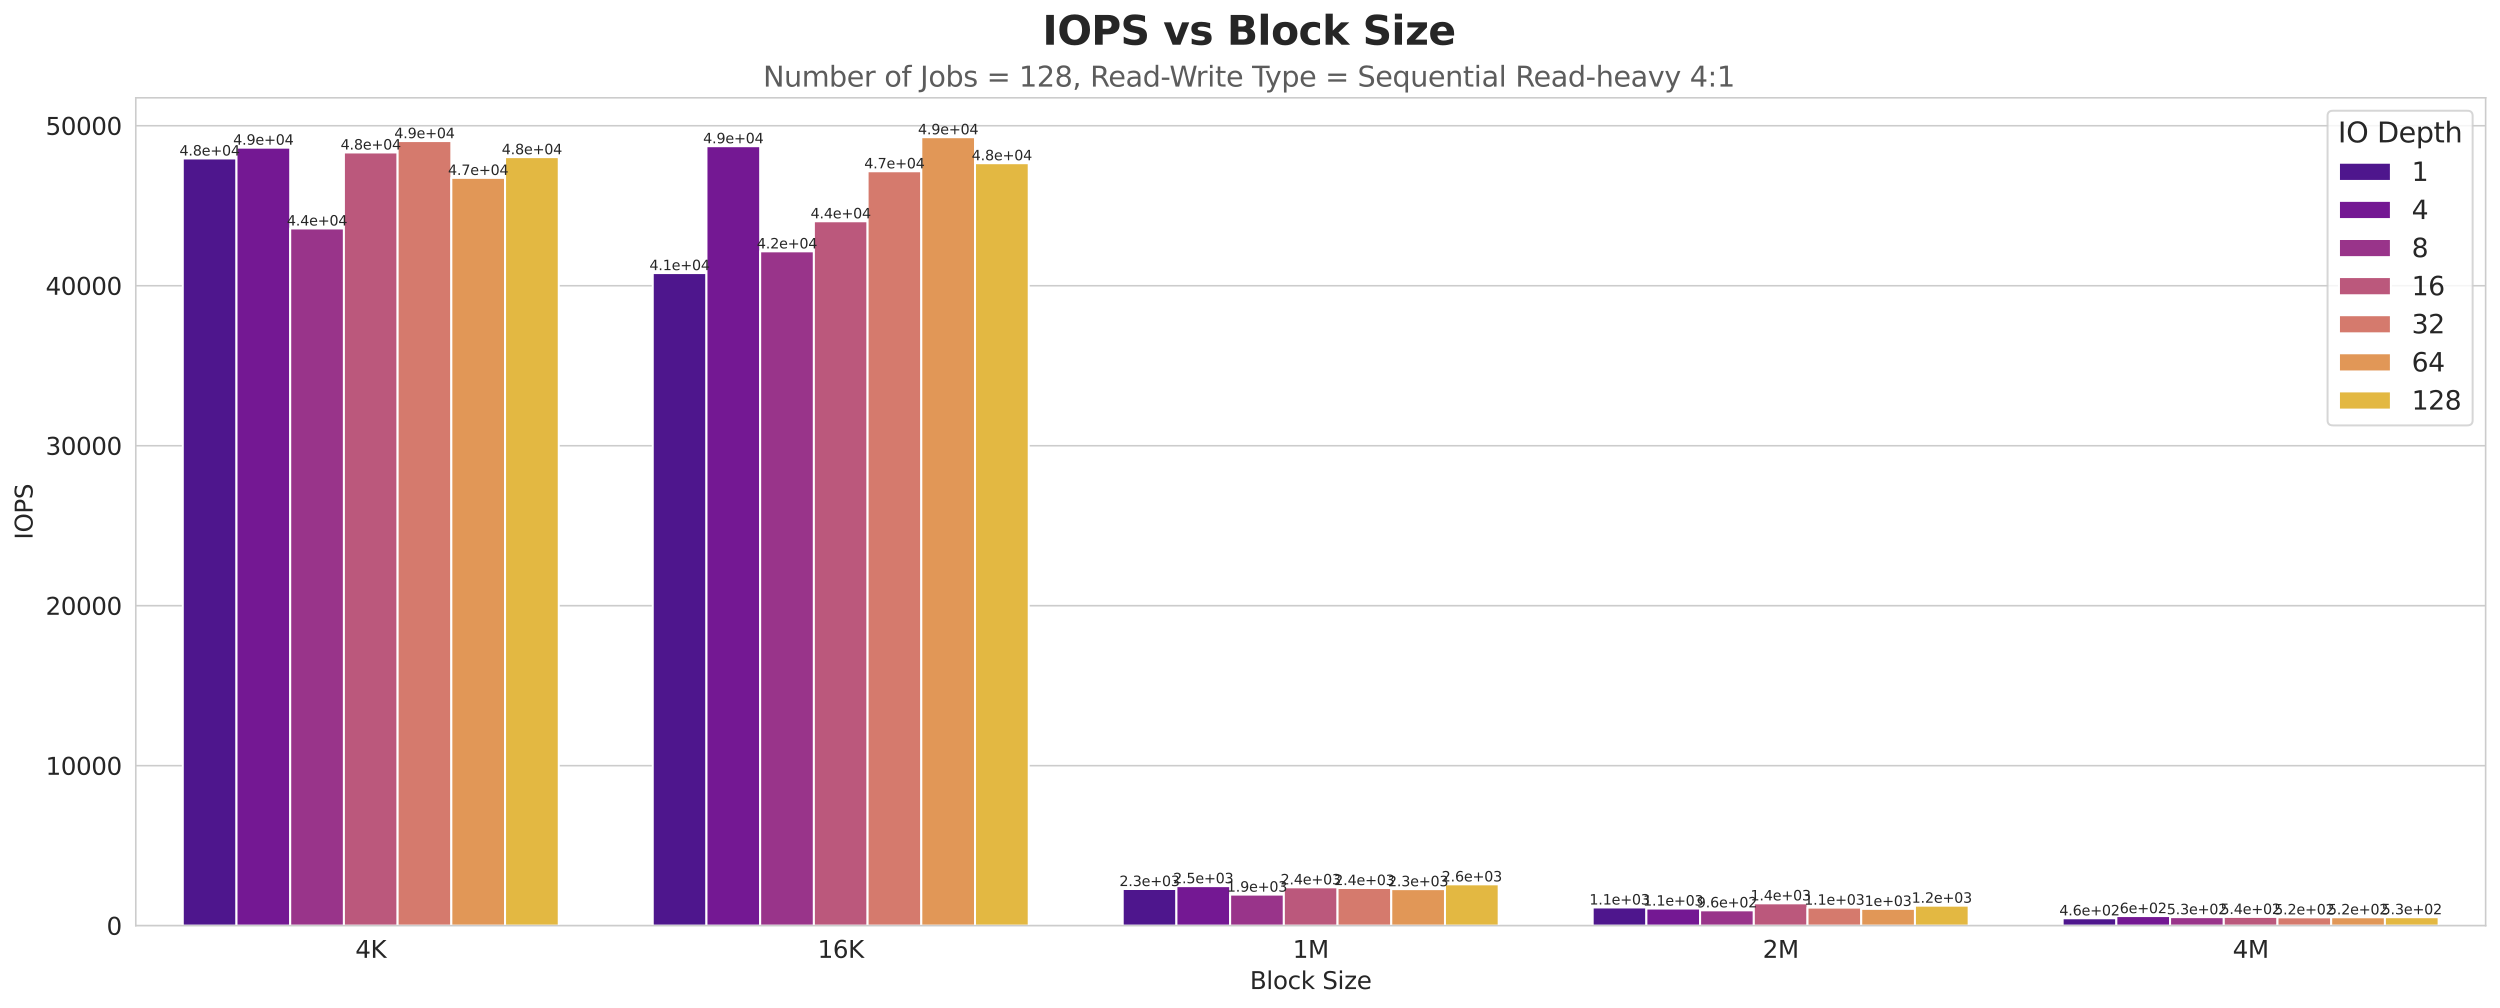 <?xml version="1.0" encoding="utf-8" standalone="no"?>
<!DOCTYPE svg PUBLIC "-//W3C//DTD SVG 1.1//EN"
  "http://www.w3.org/Graphics/SVG/1.1/DTD/svg11.dtd">
<svg xmlns:xlink="http://www.w3.org/1999/xlink" width="1251.739pt" height="504.908pt" viewBox="0 0 1251.739 504.908" xmlns="http://www.w3.org/2000/svg" version="1.1">
 <defs>
  <style type="text/css">*{stroke-linejoin: round; stroke-linecap: butt}</style>
 </defs>
 <g id="figure_1">
  <g id="patch_1">
   <path d="M 0 504.908 
L 1251.739 504.908 
L 1251.739 0 
L 0 0 
z
" style="fill: #ffffff"/>
  </g>
  <g id="axes_1">
   <g id="patch_2">
    <path d="M 67.989 463.48 
L 1244.539 463.48 
L 1244.539 48.96 
L 67.989 48.96 
z
" style="fill: #ffffff"/>
   </g>
   <g id="matplotlib.axis_1">
    <g id="xtick_1">
     <g id="text_1">
      <!-- 4K -->
      <g style="fill: #262626" transform="translate(177.892 479.598) scale(0.12 -0.12)">
       <defs>
        <path id="DejaVuSans-34" d="M 2419 4116 
L 825 1625 
L 2419 1625 
L 2419 4116 
z
M 2253 4666 
L 3047 4666 
L 3047 1625 
L 3713 1625 
L 3713 1100 
L 3047 1100 
L 3047 0 
L 2419 0 
L 2419 1100 
L 313 1100 
L 313 1709 
L 2253 4666 
z
" transform="scale(0.016)"/>
        <path id="DejaVuSans-4b" d="M 628 4666 
L 1259 4666 
L 1259 2694 
L 3353 4666 
L 4166 4666 
L 1850 2491 
L 4331 0 
L 3500 0 
L 1259 2247 
L 1259 0 
L 628 0 
L 628 4666 
z
" transform="scale(0.016)"/>
       </defs>
       <use xlink:href="#DejaVuSans-34"/>
       <use xlink:href="#DejaVuSans-4b" transform="translate(63.623 0)"/>
      </g>
     </g>
    </g>
    <g id="xtick_2">
     <g id="text_2">
      <!-- 16K -->
      <g style="fill: #262626" transform="translate(409.384 479.598) scale(0.12 -0.12)">
       <defs>
        <path id="DejaVuSans-31" d="M 794 531 
L 1825 531 
L 1825 4091 
L 703 3866 
L 703 4441 
L 1819 4666 
L 2450 4666 
L 2450 531 
L 3481 531 
L 3481 0 
L 794 0 
L 794 531 
z
" transform="scale(0.016)"/>
        <path id="DejaVuSans-36" d="M 2113 2584 
Q 1688 2584 1439 2293 
Q 1191 2003 1191 1497 
Q 1191 994 1439 701 
Q 1688 409 2113 409 
Q 2538 409 2786 701 
Q 3034 994 3034 1497 
Q 3034 2003 2786 2293 
Q 2538 2584 2113 2584 
z
M 3366 4563 
L 3366 3988 
Q 3128 4100 2886 4159 
Q 2644 4219 2406 4219 
Q 1781 4219 1451 3797 
Q 1122 3375 1075 2522 
Q 1259 2794 1537 2939 
Q 1816 3084 2150 3084 
Q 2853 3084 3261 2657 
Q 3669 2231 3669 1497 
Q 3669 778 3244 343 
Q 2819 -91 2113 -91 
Q 1303 -91 875 529 
Q 447 1150 447 2328 
Q 447 3434 972 4092 
Q 1497 4750 2381 4750 
Q 2619 4750 2861 4703 
Q 3103 4656 3366 4563 
z
" transform="scale(0.016)"/>
       </defs>
       <use xlink:href="#DejaVuSans-31"/>
       <use xlink:href="#DejaVuSans-36" transform="translate(63.623 0)"/>
       <use xlink:href="#DejaVuSans-4b" transform="translate(127.246 0)"/>
      </g>
     </g>
    </g>
    <g id="xtick_3">
     <g id="text_3">
      <!-- 1M -->
      <g style="fill: #262626" transform="translate(647.269 479.598) scale(0.12 -0.12)">
       <defs>
        <path id="DejaVuSans-4d" d="M 628 4666 
L 1569 4666 
L 2759 1491 
L 3956 4666 
L 4897 4666 
L 4897 0 
L 4281 0 
L 4281 4097 
L 3078 897 
L 2444 897 
L 1241 4097 
L 1241 0 
L 628 0 
L 628 4666 
z
" transform="scale(0.016)"/>
       </defs>
       <use xlink:href="#DejaVuSans-31"/>
       <use xlink:href="#DejaVuSans-4d" transform="translate(63.623 0)"/>
      </g>
     </g>
    </g>
    <g id="xtick_4">
     <g id="text_4">
      <!-- 2M -->
      <g style="fill: #262626" transform="translate(882.579 479.598) scale(0.12 -0.12)">
       <defs>
        <path id="DejaVuSans-32" d="M 1228 531 
L 3431 531 
L 3431 0 
L 469 0 
L 469 531 
Q 828 903 1448 1529 
Q 2069 2156 2228 2338 
Q 2531 2678 2651 2914 
Q 2772 3150 2772 3378 
Q 2772 3750 2511 3984 
Q 2250 4219 1831 4219 
Q 1534 4219 1204 4116 
Q 875 4013 500 3803 
L 500 4441 
Q 881 4594 1212 4672 
Q 1544 4750 1819 4750 
Q 2544 4750 2975 4387 
Q 3406 4025 3406 3419 
Q 3406 3131 3298 2873 
Q 3191 2616 2906 2266 
Q 2828 2175 2409 1742 
Q 1991 1309 1228 531 
z
" transform="scale(0.016)"/>
       </defs>
       <use xlink:href="#DejaVuSans-32"/>
       <use xlink:href="#DejaVuSans-4d" transform="translate(63.623 0)"/>
      </g>
     </g>
    </g>
    <g id="xtick_5">
     <g id="text_5">
      <!-- 4M -->
      <g style="fill: #262626" transform="translate(1117.889 479.598) scale(0.12 -0.12)">
       <use xlink:href="#DejaVuSans-34"/>
       <use xlink:href="#DejaVuSans-4d" transform="translate(63.623 0)"/>
      </g>
     </g>
    </g>
    <g id="text_6">
     <!-- Block Size -->
     <g style="fill: #262626" transform="translate(625.812 495.212) scale(0.12 -0.12)">
      <defs>
       <path id="DejaVuSans-42" d="M 1259 2228 
L 1259 519 
L 2272 519 
Q 2781 519 3026 730 
Q 3272 941 3272 1375 
Q 3272 1813 3026 2020 
Q 2781 2228 2272 2228 
L 1259 2228 
z
M 1259 4147 
L 1259 2741 
L 2194 2741 
Q 2656 2741 2882 2914 
Q 3109 3088 3109 3444 
Q 3109 3797 2882 3972 
Q 2656 4147 2194 4147 
L 1259 4147 
z
M 628 4666 
L 2241 4666 
Q 2963 4666 3353 4366 
Q 3744 4066 3744 3513 
Q 3744 3084 3544 2831 
Q 3344 2578 2956 2516 
Q 3422 2416 3680 2098 
Q 3938 1781 3938 1306 
Q 3938 681 3513 340 
Q 3088 0 2303 0 
L 628 0 
L 628 4666 
z
" transform="scale(0.016)"/>
       <path id="DejaVuSans-6c" d="M 603 4863 
L 1178 4863 
L 1178 0 
L 603 0 
L 603 4863 
z
" transform="scale(0.016)"/>
       <path id="DejaVuSans-6f" d="M 1959 3097 
Q 1497 3097 1228 2736 
Q 959 2375 959 1747 
Q 959 1119 1226 758 
Q 1494 397 1959 397 
Q 2419 397 2687 759 
Q 2956 1122 2956 1747 
Q 2956 2369 2687 2733 
Q 2419 3097 1959 3097 
z
M 1959 3584 
Q 2709 3584 3137 3096 
Q 3566 2609 3566 1747 
Q 3566 888 3137 398 
Q 2709 -91 1959 -91 
Q 1206 -91 779 398 
Q 353 888 353 1747 
Q 353 2609 779 3096 
Q 1206 3584 1959 3584 
z
" transform="scale(0.016)"/>
       <path id="DejaVuSans-63" d="M 3122 3366 
L 3122 2828 
Q 2878 2963 2633 3030 
Q 2388 3097 2138 3097 
Q 1578 3097 1268 2742 
Q 959 2388 959 1747 
Q 959 1106 1268 751 
Q 1578 397 2138 397 
Q 2388 397 2633 464 
Q 2878 531 3122 666 
L 3122 134 
Q 2881 22 2623 -34 
Q 2366 -91 2075 -91 
Q 1284 -91 818 406 
Q 353 903 353 1747 
Q 353 2603 823 3093 
Q 1294 3584 2113 3584 
Q 2378 3584 2631 3529 
Q 2884 3475 3122 3366 
z
" transform="scale(0.016)"/>
       <path id="DejaVuSans-6b" d="M 581 4863 
L 1159 4863 
L 1159 1991 
L 2875 3500 
L 3609 3500 
L 1753 1863 
L 3688 0 
L 2938 0 
L 1159 1709 
L 1159 0 
L 581 0 
L 581 4863 
z
" transform="scale(0.016)"/>
       <path id="DejaVuSans-20" transform="scale(0.016)"/>
       <path id="DejaVuSans-53" d="M 3425 4513 
L 3425 3897 
Q 3066 4069 2747 4153 
Q 2428 4238 2131 4238 
Q 1616 4238 1336 4038 
Q 1056 3838 1056 3469 
Q 1056 3159 1242 3001 
Q 1428 2844 1947 2747 
L 2328 2669 
Q 3034 2534 3370 2195 
Q 3706 1856 3706 1288 
Q 3706 609 3251 259 
Q 2797 -91 1919 -91 
Q 1588 -91 1214 -16 
Q 841 59 441 206 
L 441 856 
Q 825 641 1194 531 
Q 1563 422 1919 422 
Q 2459 422 2753 634 
Q 3047 847 3047 1241 
Q 3047 1584 2836 1778 
Q 2625 1972 2144 2069 
L 1759 2144 
Q 1053 2284 737 2584 
Q 422 2884 422 3419 
Q 422 4038 858 4394 
Q 1294 4750 2059 4750 
Q 2388 4750 2728 4690 
Q 3069 4631 3425 4513 
z
" transform="scale(0.016)"/>
       <path id="DejaVuSans-69" d="M 603 3500 
L 1178 3500 
L 1178 0 
L 603 0 
L 603 3500 
z
M 603 4863 
L 1178 4863 
L 1178 4134 
L 603 4134 
L 603 4863 
z
" transform="scale(0.016)"/>
       <path id="DejaVuSans-7a" d="M 353 3500 
L 3084 3500 
L 3084 2975 
L 922 459 
L 3084 459 
L 3084 0 
L 275 0 
L 275 525 
L 2438 3041 
L 353 3041 
L 353 3500 
z
" transform="scale(0.016)"/>
       <path id="DejaVuSans-65" d="M 3597 1894 
L 3597 1613 
L 953 1613 
Q 991 1019 1311 708 
Q 1631 397 2203 397 
Q 2534 397 2845 478 
Q 3156 559 3463 722 
L 3463 178 
Q 3153 47 2828 -22 
Q 2503 -91 2169 -91 
Q 1331 -91 842 396 
Q 353 884 353 1716 
Q 353 2575 817 3079 
Q 1281 3584 2069 3584 
Q 2775 3584 3186 3129 
Q 3597 2675 3597 1894 
z
M 3022 2063 
Q 3016 2534 2758 2815 
Q 2500 3097 2075 3097 
Q 1594 3097 1305 2825 
Q 1016 2553 972 2059 
L 3022 2063 
z
" transform="scale(0.016)"/>
      </defs>
      <use xlink:href="#DejaVuSans-42"/>
      <use xlink:href="#DejaVuSans-6c" transform="translate(68.604 0)"/>
      <use xlink:href="#DejaVuSans-6f" transform="translate(96.387 0)"/>
      <use xlink:href="#DejaVuSans-63" transform="translate(157.568 0)"/>
      <use xlink:href="#DejaVuSans-6b" transform="translate(212.549 0)"/>
      <use xlink:href="#DejaVuSans-20" transform="translate(270.459 0)"/>
      <use xlink:href="#DejaVuSans-53" transform="translate(302.246 0)"/>
      <use xlink:href="#DejaVuSans-69" transform="translate(365.723 0)"/>
      <use xlink:href="#DejaVuSans-7a" transform="translate(393.506 0)"/>
      <use xlink:href="#DejaVuSans-65" transform="translate(445.996 0)"/>
     </g>
    </g>
   </g>
   <g id="matplotlib.axis_2">
    <g id="ytick_1">
     <g id="line2d_1">
      <path d="M 67.989 463.48 
L 1244.539 463.48 
" clip-path="url(#p8e8dc079ae)" style="fill: none; stroke: #cccccc; stroke-width: 0.8; stroke-linecap: round"/>
     </g>
     <g id="text_7">
      <!-- 0 -->
      <g style="fill: #262626" transform="translate(53.354 468.039) scale(0.12 -0.12)">
       <defs>
        <path id="DejaVuSans-30" d="M 2034 4250 
Q 1547 4250 1301 3770 
Q 1056 3291 1056 2328 
Q 1056 1369 1301 889 
Q 1547 409 2034 409 
Q 2525 409 2770 889 
Q 3016 1369 3016 2328 
Q 3016 3291 2770 3770 
Q 2525 4250 2034 4250 
z
M 2034 4750 
Q 2819 4750 3233 4129 
Q 3647 3509 3647 2328 
Q 3647 1150 3233 529 
Q 2819 -91 2034 -91 
Q 1250 -91 836 529 
Q 422 1150 422 2328 
Q 422 3509 836 4129 
Q 1250 4750 2034 4750 
z
" transform="scale(0.016)"/>
       </defs>
       <use xlink:href="#DejaVuSans-30"/>
      </g>
     </g>
    </g>
    <g id="ytick_2">
     <g id="line2d_2">
      <path d="M 67.989 383.375 
L 1244.539 383.375 
" clip-path="url(#p8e8dc079ae)" style="fill: none; stroke: #cccccc; stroke-width: 0.8; stroke-linecap: round"/>
     </g>
     <g id="text_8">
      <!-- 10000 -->
      <g style="fill: #262626" transform="translate(22.814 387.934) scale(0.12 -0.12)">
       <use xlink:href="#DejaVuSans-31"/>
       <use xlink:href="#DejaVuSans-30" transform="translate(63.623 0)"/>
       <use xlink:href="#DejaVuSans-30" transform="translate(127.246 0)"/>
       <use xlink:href="#DejaVuSans-30" transform="translate(190.869 0)"/>
       <use xlink:href="#DejaVuSans-30" transform="translate(254.492 0)"/>
      </g>
     </g>
    </g>
    <g id="ytick_3">
     <g id="line2d_3">
      <path d="M 67.989 303.27 
L 1244.539 303.27 
" clip-path="url(#p8e8dc079ae)" style="fill: none; stroke: #cccccc; stroke-width: 0.8; stroke-linecap: round"/>
     </g>
     <g id="text_9">
      <!-- 20000 -->
      <g style="fill: #262626" transform="translate(22.814 307.829) scale(0.12 -0.12)">
       <use xlink:href="#DejaVuSans-32"/>
       <use xlink:href="#DejaVuSans-30" transform="translate(63.623 0)"/>
       <use xlink:href="#DejaVuSans-30" transform="translate(127.246 0)"/>
       <use xlink:href="#DejaVuSans-30" transform="translate(190.869 0)"/>
       <use xlink:href="#DejaVuSans-30" transform="translate(254.492 0)"/>
      </g>
     </g>
    </g>
    <g id="ytick_4">
     <g id="line2d_4">
      <path d="M 67.989 223.165 
L 1244.539 223.165 
" clip-path="url(#p8e8dc079ae)" style="fill: none; stroke: #cccccc; stroke-width: 0.8; stroke-linecap: round"/>
     </g>
     <g id="text_10">
      <!-- 30000 -->
      <g style="fill: #262626" transform="translate(22.814 227.724) scale(0.12 -0.12)">
       <defs>
        <path id="DejaVuSans-33" d="M 2597 2516 
Q 3050 2419 3304 2112 
Q 3559 1806 3559 1356 
Q 3559 666 3084 287 
Q 2609 -91 1734 -91 
Q 1441 -91 1130 -33 
Q 819 25 488 141 
L 488 750 
Q 750 597 1062 519 
Q 1375 441 1716 441 
Q 2309 441 2620 675 
Q 2931 909 2931 1356 
Q 2931 1769 2642 2001 
Q 2353 2234 1838 2234 
L 1294 2234 
L 1294 2753 
L 1863 2753 
Q 2328 2753 2575 2939 
Q 2822 3125 2822 3475 
Q 2822 3834 2567 4026 
Q 2313 4219 1838 4219 
Q 1578 4219 1281 4162 
Q 984 4106 628 3988 
L 628 4550 
Q 988 4650 1302 4700 
Q 1616 4750 1894 4750 
Q 2613 4750 3031 4423 
Q 3450 4097 3450 3541 
Q 3450 3153 3228 2886 
Q 3006 2619 2597 2516 
z
" transform="scale(0.016)"/>
       </defs>
       <use xlink:href="#DejaVuSans-33"/>
       <use xlink:href="#DejaVuSans-30" transform="translate(63.623 0)"/>
       <use xlink:href="#DejaVuSans-30" transform="translate(127.246 0)"/>
       <use xlink:href="#DejaVuSans-30" transform="translate(190.869 0)"/>
       <use xlink:href="#DejaVuSans-30" transform="translate(254.492 0)"/>
      </g>
     </g>
    </g>
    <g id="ytick_5">
     <g id="line2d_5">
      <path d="M 67.989 143.06 
L 1244.539 143.06 
" clip-path="url(#p8e8dc079ae)" style="fill: none; stroke: #cccccc; stroke-width: 0.8; stroke-linecap: round"/>
     </g>
     <g id="text_11">
      <!-- 40000 -->
      <g style="fill: #262626" transform="translate(22.814 147.619) scale(0.12 -0.12)">
       <use xlink:href="#DejaVuSans-34"/>
       <use xlink:href="#DejaVuSans-30" transform="translate(63.623 0)"/>
       <use xlink:href="#DejaVuSans-30" transform="translate(127.246 0)"/>
       <use xlink:href="#DejaVuSans-30" transform="translate(190.869 0)"/>
       <use xlink:href="#DejaVuSans-30" transform="translate(254.492 0)"/>
      </g>
     </g>
    </g>
    <g id="ytick_6">
     <g id="line2d_6">
      <path d="M 67.989 62.956 
L 1244.539 62.956 
" clip-path="url(#p8e8dc079ae)" style="fill: none; stroke: #cccccc; stroke-width: 0.8; stroke-linecap: round"/>
     </g>
     <g id="text_12">
      <!-- 50000 -->
      <g style="fill: #262626" transform="translate(22.814 67.515) scale(0.12 -0.12)">
       <defs>
        <path id="DejaVuSans-35" d="M 691 4666 
L 3169 4666 
L 3169 4134 
L 1269 4134 
L 1269 2991 
Q 1406 3038 1543 3061 
Q 1681 3084 1819 3084 
Q 2600 3084 3056 2656 
Q 3513 2228 3513 1497 
Q 3513 744 3044 326 
Q 2575 -91 1722 -91 
Q 1428 -91 1123 -41 
Q 819 9 494 109 
L 494 744 
Q 775 591 1075 516 
Q 1375 441 1709 441 
Q 2250 441 2565 725 
Q 2881 1009 2881 1497 
Q 2881 1984 2565 2268 
Q 2250 2553 1709 2553 
Q 1456 2553 1204 2497 
Q 953 2441 691 2322 
L 691 4666 
z
" transform="scale(0.016)"/>
       </defs>
       <use xlink:href="#DejaVuSans-35"/>
       <use xlink:href="#DejaVuSans-30" transform="translate(63.623 0)"/>
       <use xlink:href="#DejaVuSans-30" transform="translate(127.246 0)"/>
       <use xlink:href="#DejaVuSans-30" transform="translate(190.869 0)"/>
       <use xlink:href="#DejaVuSans-30" transform="translate(254.492 0)"/>
      </g>
     </g>
    </g>
    <g id="text_13">
     <!-- IOPS -->
     <g style="fill: #262626" transform="translate(16.318 270.14) rotate(-90) scale(0.12 -0.12)">
      <defs>
       <path id="DejaVuSans-49" d="M 628 4666 
L 1259 4666 
L 1259 0 
L 628 0 
L 628 4666 
z
" transform="scale(0.016)"/>
       <path id="DejaVuSans-4f" d="M 2522 4238 
Q 1834 4238 1429 3725 
Q 1025 3213 1025 2328 
Q 1025 1447 1429 934 
Q 1834 422 2522 422 
Q 3209 422 3611 934 
Q 4013 1447 4013 2328 
Q 4013 3213 3611 3725 
Q 3209 4238 2522 4238 
z
M 2522 4750 
Q 3503 4750 4090 4092 
Q 4678 3434 4678 2328 
Q 4678 1225 4090 567 
Q 3503 -91 2522 -91 
Q 1538 -91 948 565 
Q 359 1222 359 2328 
Q 359 3434 948 4092 
Q 1538 4750 2522 4750 
z
" transform="scale(0.016)"/>
       <path id="DejaVuSans-50" d="M 1259 4147 
L 1259 2394 
L 2053 2394 
Q 2494 2394 2734 2622 
Q 2975 2850 2975 3272 
Q 2975 3691 2734 3919 
Q 2494 4147 2053 4147 
L 1259 4147 
z
M 628 4666 
L 2053 4666 
Q 2838 4666 3239 4311 
Q 3641 3956 3641 3272 
Q 3641 2581 3239 2228 
Q 2838 1875 2053 1875 
L 1259 1875 
L 1259 0 
L 628 0 
L 628 4666 
z
" transform="scale(0.016)"/>
      </defs>
      <use xlink:href="#DejaVuSans-49"/>
      <use xlink:href="#DejaVuSans-4f" transform="translate(29.492 0)"/>
      <use xlink:href="#DejaVuSans-50" transform="translate(108.203 0)"/>
      <use xlink:href="#DejaVuSans-53" transform="translate(168.506 0)"/>
     </g>
    </g>
   </g>
   <g id="patch_3">
    <path d="M 91.52 463.48 
L 118.412 463.48 
L 118.412 79.337 
L 91.52 79.337 
z
" clip-path="url(#p8e8dc079ae)" style="fill: #4e168d; stroke: #ffffff; stroke-linejoin: miter"/>
   </g>
   <g id="patch_4">
    <path d="M 326.83 463.48 
L 353.722 463.48 
L 353.722 136.724 
L 326.83 136.724 
z
" clip-path="url(#p8e8dc079ae)" style="fill: #4e168d; stroke: #ffffff; stroke-linejoin: miter"/>
   </g>
   <g id="patch_5">
    <path d="M 562.14 463.48 
L 589.032 463.48 
L 589.032 445.112 
L 562.14 445.112 
z
" clip-path="url(#p8e8dc079ae)" style="fill: #4e168d; stroke: #ffffff; stroke-linejoin: miter"/>
   </g>
   <g id="patch_6">
    <path d="M 797.45 463.48 
L 824.342 463.48 
L 824.342 454.348 
L 797.45 454.348 
z
" clip-path="url(#p8e8dc079ae)" style="fill: #4e168d; stroke: #ffffff; stroke-linejoin: miter"/>
   </g>
   <g id="patch_7">
    <path d="M 1032.76 463.48 
L 1059.652 463.48 
L 1059.652 459.787 
L 1032.76 459.787 
z
" clip-path="url(#p8e8dc079ae)" style="fill: #4e168d; stroke: #ffffff; stroke-linejoin: miter"/>
   </g>
   <g id="patch_8">
    <path d="M 118.412 463.48 
L 145.305 463.48 
L 145.305 73.922 
L 118.412 73.922 
z
" clip-path="url(#p8e8dc079ae)" style="fill: #741893; stroke: #ffffff; stroke-linejoin: miter"/>
   </g>
   <g id="patch_9">
    <path d="M 353.722 463.48 
L 380.615 463.48 
L 380.615 73.193 
L 353.722 73.193 
z
" clip-path="url(#p8e8dc079ae)" style="fill: #741893; stroke: #ffffff; stroke-linejoin: miter"/>
   </g>
   <g id="patch_10">
    <path d="M 589.032 463.48 
L 615.925 463.48 
L 615.925 443.694 
L 589.032 443.694 
z
" clip-path="url(#p8e8dc079ae)" style="fill: #741893; stroke: #ffffff; stroke-linejoin: miter"/>
   </g>
   <g id="patch_11">
    <path d="M 824.342 463.48 
L 851.235 463.48 
L 851.235 454.893 
L 824.342 454.893 
z
" clip-path="url(#p8e8dc079ae)" style="fill: #741893; stroke: #ffffff; stroke-linejoin: miter"/>
   </g>
   <g id="patch_12">
    <path d="M 1059.652 463.48 
L 1086.545 463.48 
L 1086.545 458.674 
L 1059.652 458.674 
z
" clip-path="url(#p8e8dc079ae)" style="fill: #741893; stroke: #ffffff; stroke-linejoin: miter"/>
   </g>
   <g id="patch_13">
    <path d="M 145.305 463.48 
L 172.197 463.48 
L 172.197 114.391 
L 145.305 114.391 
z
" clip-path="url(#p8e8dc079ae)" style="fill: #99348a; stroke: #ffffff; stroke-linejoin: miter"/>
   </g>
   <g id="patch_14">
    <path d="M 380.615 463.48 
L 407.507 463.48 
L 407.507 125.854 
L 380.615 125.854 
z
" clip-path="url(#p8e8dc079ae)" style="fill: #99348a; stroke: #ffffff; stroke-linejoin: miter"/>
   </g>
   <g id="patch_15">
    <path d="M 615.925 463.48 
L 642.817 463.48 
L 642.817 447.916 
L 615.925 447.916 
z
" clip-path="url(#p8e8dc079ae)" style="fill: #99348a; stroke: #ffffff; stroke-linejoin: miter"/>
   </g>
   <g id="patch_16">
    <path d="M 851.235 463.48 
L 878.127 463.48 
L 878.127 455.79 
L 851.235 455.79 
z
" clip-path="url(#p8e8dc079ae)" style="fill: #99348a; stroke: #ffffff; stroke-linejoin: miter"/>
   </g>
   <g id="patch_17">
    <path d="M 1086.545 463.48 
L 1113.437 463.48 
L 1113.437 459.218 
L 1086.545 459.218 
z
" clip-path="url(#p8e8dc079ae)" style="fill: #99348a; stroke: #ffffff; stroke-linejoin: miter"/>
   </g>
   <g id="patch_18">
    <path d="M 172.197 463.48 
L 199.09 463.48 
L 199.09 76.333 
L 172.197 76.333 
z
" clip-path="url(#p8e8dc079ae)" style="fill: #bb587c; stroke: #ffffff; stroke-linejoin: miter"/>
   </g>
   <g id="patch_19">
    <path d="M 407.507 463.48 
L 434.4 463.48 
L 434.4 110.786 
L 407.507 110.786 
z
" clip-path="url(#p8e8dc079ae)" style="fill: #bb587c; stroke: #ffffff; stroke-linejoin: miter"/>
   </g>
   <g id="patch_20">
    <path d="M 642.817 463.48 
L 669.71 463.48 
L 669.71 444.271 
L 642.817 444.271 
z
" clip-path="url(#p8e8dc079ae)" style="fill: #bb587c; stroke: #ffffff; stroke-linejoin: miter"/>
   </g>
   <g id="patch_21">
    <path d="M 878.127 463.48 
L 905.02 463.48 
L 905.02 452.289 
L 878.127 452.289 
z
" clip-path="url(#p8e8dc079ae)" style="fill: #bb587c; stroke: #ffffff; stroke-linejoin: miter"/>
   </g>
   <g id="patch_22">
    <path d="M 1113.437 463.48 
L 1140.33 463.48 
L 1140.33 459.114 
L 1113.437 459.114 
z
" clip-path="url(#p8e8dc079ae)" style="fill: #bb587c; stroke: #ffffff; stroke-linejoin: miter"/>
   </g>
   <g id="patch_23">
    <path d="M 199.09 463.48 
L 225.983 463.48 
L 225.983 70.646 
L 199.09 70.646 
z
" clip-path="url(#p8e8dc079ae)" style="fill: #d57a6d; stroke: #ffffff; stroke-linejoin: miter"/>
   </g>
   <g id="patch_24">
    <path d="M 434.4 463.48 
L 461.293 463.48 
L 461.293 85.753 
L 434.4 85.753 
z
" clip-path="url(#p8e8dc079ae)" style="fill: #d57a6d; stroke: #ffffff; stroke-linejoin: miter"/>
   </g>
   <g id="patch_25">
    <path d="M 669.71 463.48 
L 696.603 463.48 
L 696.603 444.615 
L 669.71 444.615 
z
" clip-path="url(#p8e8dc079ae)" style="fill: #d57a6d; stroke: #ffffff; stroke-linejoin: miter"/>
   </g>
   <g id="patch_26">
    <path d="M 905.02 463.48 
L 931.913 463.48 
L 931.913 454.436 
L 905.02 454.436 
z
" clip-path="url(#p8e8dc079ae)" style="fill: #d57a6d; stroke: #ffffff; stroke-linejoin: miter"/>
   </g>
   <g id="patch_27">
    <path d="M 1140.33 463.48 
L 1167.223 463.48 
L 1167.223 459.307 
L 1140.33 459.307 
z
" clip-path="url(#p8e8dc079ae)" style="fill: #d57a6d; stroke: #ffffff; stroke-linejoin: miter"/>
   </g>
   <g id="patch_28">
    <path d="M 225.983 463.48 
L 252.875 463.48 
L 252.875 89.054 
L 225.983 89.054 
z
" clip-path="url(#p8e8dc079ae)" style="fill: #e19757; stroke: #ffffff; stroke-linejoin: miter"/>
   </g>
   <g id="patch_29">
    <path d="M 461.293 463.48 
L 488.185 463.48 
L 488.185 68.699 
L 461.293 68.699 
z
" clip-path="url(#p8e8dc079ae)" style="fill: #e19757; stroke: #ffffff; stroke-linejoin: miter"/>
   </g>
   <g id="patch_30">
    <path d="M 696.603 463.48 
L 723.495 463.48 
L 723.495 445.192 
L 696.603 445.192 
z
" clip-path="url(#p8e8dc079ae)" style="fill: #e19757; stroke: #ffffff; stroke-linejoin: miter"/>
   </g>
   <g id="patch_31">
    <path d="M 931.913 463.48 
L 958.805 463.48 
L 958.805 455.069 
L 931.913 455.069 
z
" clip-path="url(#p8e8dc079ae)" style="fill: #e19757; stroke: #ffffff; stroke-linejoin: miter"/>
   </g>
   <g id="patch_32">
    <path d="M 1167.223 463.48 
L 1194.115 463.48 
L 1194.115 459.283 
L 1167.223 459.283 
z
" clip-path="url(#p8e8dc079ae)" style="fill: #e19757; stroke: #ffffff; stroke-linejoin: miter"/>
   </g>
   <g id="patch_33">
    <path d="M 252.875 463.48 
L 279.768 463.48 
L 279.768 78.688 
L 252.875 78.688 
z
" clip-path="url(#p8e8dc079ae)" style="fill: #e3b842; stroke: #ffffff; stroke-linejoin: miter"/>
   </g>
   <g id="patch_34">
    <path d="M 488.185 463.48 
L 515.078 463.48 
L 515.078 81.708 
L 488.185 81.708 
z
" clip-path="url(#p8e8dc079ae)" style="fill: #e3b842; stroke: #ffffff; stroke-linejoin: miter"/>
   </g>
   <g id="patch_35">
    <path d="M 723.495 463.48 
L 750.388 463.48 
L 750.388 442.797 
L 723.495 442.797 
z
" clip-path="url(#p8e8dc079ae)" style="fill: #e3b842; stroke: #ffffff; stroke-linejoin: miter"/>
   </g>
   <g id="patch_36">
    <path d="M 958.805 463.48 
L 985.698 463.48 
L 985.698 453.467 
L 958.805 453.467 
z
" clip-path="url(#p8e8dc079ae)" style="fill: #e3b842; stroke: #ffffff; stroke-linejoin: miter"/>
   </g>
   <g id="patch_37">
    <path d="M 1194.115 463.48 
L 1221.008 463.48 
L 1221.008 459.226 
L 1194.115 459.226 
z
" clip-path="url(#p8e8dc079ae)" style="fill: #e3b842; stroke: #ffffff; stroke-linejoin: miter"/>
   </g>
   <g id="patch_38">
    <path d="M 185.644 463.48 
L 185.644 463.48 
L 185.644 463.48 
L 185.644 463.48 
z
" clip-path="url(#p8e8dc079ae)" style="fill: #4e168d; stroke: #ffffff; stroke-linejoin: miter"/>
   </g>
   <g id="patch_39">
    <path d="M 185.644 463.48 
L 185.644 463.48 
L 185.644 463.48 
L 185.644 463.48 
z
" clip-path="url(#p8e8dc079ae)" style="fill: #741893; stroke: #ffffff; stroke-linejoin: miter"/>
   </g>
   <g id="patch_40">
    <path d="M 185.644 463.48 
L 185.644 463.48 
L 185.644 463.48 
L 185.644 463.48 
z
" clip-path="url(#p8e8dc079ae)" style="fill: #99348a; stroke: #ffffff; stroke-linejoin: miter"/>
   </g>
   <g id="patch_41">
    <path d="M 185.644 463.48 
L 185.644 463.48 
L 185.644 463.48 
L 185.644 463.48 
z
" clip-path="url(#p8e8dc079ae)" style="fill: #bb587c; stroke: #ffffff; stroke-linejoin: miter"/>
   </g>
   <g id="patch_42">
    <path d="M 185.644 463.48 
L 185.644 463.48 
L 185.644 463.48 
L 185.644 463.48 
z
" clip-path="url(#p8e8dc079ae)" style="fill: #d57a6d; stroke: #ffffff; stroke-linejoin: miter"/>
   </g>
   <g id="patch_43">
    <path d="M 185.644 463.48 
L 185.644 463.48 
L 185.644 463.48 
L 185.644 463.48 
z
" clip-path="url(#p8e8dc079ae)" style="fill: #e19757; stroke: #ffffff; stroke-linejoin: miter"/>
   </g>
   <g id="patch_44">
    <path d="M 185.644 463.48 
L 185.644 463.48 
L 185.644 463.48 
L 185.644 463.48 
z
" clip-path="url(#p8e8dc079ae)" style="fill: #e3b842; stroke: #ffffff; stroke-linejoin: miter"/>
   </g>
   <g id="patch_45">
    <path d="M 67.989 463.48 
L 67.989 48.96 
" style="fill: none; stroke: #cccccc; stroke-width: 0.8; stroke-linejoin: miter; stroke-linecap: square"/>
   </g>
   <g id="patch_46">
    <path d="M 1244.539 463.48 
L 1244.539 48.96 
" style="fill: none; stroke: #cccccc; stroke-width: 0.8; stroke-linejoin: miter; stroke-linecap: square"/>
   </g>
   <g id="patch_47">
    <path d="M 67.989 463.48 
L 1244.539 463.48 
" style="fill: none; stroke: #cccccc; stroke-width: 0.8; stroke-linejoin: miter; stroke-linecap: square"/>
   </g>
   <g id="patch_48">
    <path d="M 67.989 48.96 
L 1244.539 48.96 
" style="fill: none; stroke: #cccccc; stroke-width: 0.8; stroke-linejoin: miter; stroke-linecap: square"/>
   </g>
   <g id="text_14">
    <!-- 4.8e+04 -->
    <g style="fill: #262626" transform="translate(89.86 77.881) scale(0.07 -0.07)">
     <defs>
      <path id="DejaVuSans-2e" d="M 684 794 
L 1344 794 
L 1344 0 
L 684 0 
L 684 794 
z
" transform="scale(0.016)"/>
      <path id="DejaVuSans-38" d="M 2034 2216 
Q 1584 2216 1326 1975 
Q 1069 1734 1069 1313 
Q 1069 891 1326 650 
Q 1584 409 2034 409 
Q 2484 409 2743 651 
Q 3003 894 3003 1313 
Q 3003 1734 2745 1975 
Q 2488 2216 2034 2216 
z
M 1403 2484 
Q 997 2584 770 2862 
Q 544 3141 544 3541 
Q 544 4100 942 4425 
Q 1341 4750 2034 4750 
Q 2731 4750 3128 4425 
Q 3525 4100 3525 3541 
Q 3525 3141 3298 2862 
Q 3072 2584 2669 2484 
Q 3125 2378 3379 2068 
Q 3634 1759 3634 1313 
Q 3634 634 3220 271 
Q 2806 -91 2034 -91 
Q 1263 -91 848 271 
Q 434 634 434 1313 
Q 434 1759 690 2068 
Q 947 2378 1403 2484 
z
M 1172 3481 
Q 1172 3119 1398 2916 
Q 1625 2713 2034 2713 
Q 2441 2713 2670 2916 
Q 2900 3119 2900 3481 
Q 2900 3844 2670 4047 
Q 2441 4250 2034 4250 
Q 1625 4250 1398 4047 
Q 1172 3844 1172 3481 
z
" transform="scale(0.016)"/>
      <path id="DejaVuSans-2b" d="M 2944 4013 
L 2944 2272 
L 4684 2272 
L 4684 1741 
L 2944 1741 
L 2944 0 
L 2419 0 
L 2419 1741 
L 678 1741 
L 678 2272 
L 2419 2272 
L 2419 4013 
L 2944 4013 
z
" transform="scale(0.016)"/>
     </defs>
     <use xlink:href="#DejaVuSans-34"/>
     <use xlink:href="#DejaVuSans-2e" transform="translate(63.623 0)"/>
     <use xlink:href="#DejaVuSans-38" transform="translate(95.41 0)"/>
     <use xlink:href="#DejaVuSans-65" transform="translate(159.033 0)"/>
     <use xlink:href="#DejaVuSans-2b" transform="translate(220.557 0)"/>
     <use xlink:href="#DejaVuSans-30" transform="translate(304.346 0)"/>
     <use xlink:href="#DejaVuSans-34" transform="translate(367.969 0)"/>
    </g>
   </g>
   <g id="text_15">
    <!-- 4.1e+04 -->
    <g style="fill: #262626" transform="translate(325.17 135.268) scale(0.07 -0.07)">
     <use xlink:href="#DejaVuSans-34"/>
     <use xlink:href="#DejaVuSans-2e" transform="translate(63.623 0)"/>
     <use xlink:href="#DejaVuSans-31" transform="translate(95.41 0)"/>
     <use xlink:href="#DejaVuSans-65" transform="translate(159.033 0)"/>
     <use xlink:href="#DejaVuSans-2b" transform="translate(220.557 0)"/>
     <use xlink:href="#DejaVuSans-30" transform="translate(304.346 0)"/>
     <use xlink:href="#DejaVuSans-34" transform="translate(367.969 0)"/>
    </g>
   </g>
   <g id="text_16">
    <!-- 2.3e+03 -->
    <g style="fill: #262626" transform="translate(560.48 443.656) scale(0.07 -0.07)">
     <use xlink:href="#DejaVuSans-32"/>
     <use xlink:href="#DejaVuSans-2e" transform="translate(63.623 0)"/>
     <use xlink:href="#DejaVuSans-33" transform="translate(95.41 0)"/>
     <use xlink:href="#DejaVuSans-65" transform="translate(159.033 0)"/>
     <use xlink:href="#DejaVuSans-2b" transform="translate(220.557 0)"/>
     <use xlink:href="#DejaVuSans-30" transform="translate(304.346 0)"/>
     <use xlink:href="#DejaVuSans-33" transform="translate(367.969 0)"/>
    </g>
   </g>
   <g id="text_17">
    <!-- 1.1e+03 -->
    <g style="fill: #262626" transform="translate(795.79 452.892) scale(0.07 -0.07)">
     <use xlink:href="#DejaVuSans-31"/>
     <use xlink:href="#DejaVuSans-2e" transform="translate(63.623 0)"/>
     <use xlink:href="#DejaVuSans-31" transform="translate(95.41 0)"/>
     <use xlink:href="#DejaVuSans-65" transform="translate(159.033 0)"/>
     <use xlink:href="#DejaVuSans-2b" transform="translate(220.557 0)"/>
     <use xlink:href="#DejaVuSans-30" transform="translate(304.346 0)"/>
     <use xlink:href="#DejaVuSans-33" transform="translate(367.969 0)"/>
    </g>
   </g>
   <g id="text_18">
    <!-- 4.6e+02 -->
    <g style="fill: #262626" transform="translate(1031.1 458.331) scale(0.07 -0.07)">
     <use xlink:href="#DejaVuSans-34"/>
     <use xlink:href="#DejaVuSans-2e" transform="translate(63.623 0)"/>
     <use xlink:href="#DejaVuSans-36" transform="translate(95.41 0)"/>
     <use xlink:href="#DejaVuSans-65" transform="translate(159.033 0)"/>
     <use xlink:href="#DejaVuSans-2b" transform="translate(220.557 0)"/>
     <use xlink:href="#DejaVuSans-30" transform="translate(304.346 0)"/>
     <use xlink:href="#DejaVuSans-32" transform="translate(367.969 0)"/>
    </g>
   </g>
   <g id="text_19">
    <!-- 4.9e+04 -->
    <g style="fill: #262626" transform="translate(116.752 72.466) scale(0.07 -0.07)">
     <defs>
      <path id="DejaVuSans-39" d="M 703 97 
L 703 672 
Q 941 559 1184 500 
Q 1428 441 1663 441 
Q 2288 441 2617 861 
Q 2947 1281 2994 2138 
Q 2813 1869 2534 1725 
Q 2256 1581 1919 1581 
Q 1219 1581 811 2004 
Q 403 2428 403 3163 
Q 403 3881 828 4315 
Q 1253 4750 1959 4750 
Q 2769 4750 3195 4129 
Q 3622 3509 3622 2328 
Q 3622 1225 3098 567 
Q 2575 -91 1691 -91 
Q 1453 -91 1209 -44 
Q 966 3 703 97 
z
M 1959 2075 
Q 2384 2075 2632 2365 
Q 2881 2656 2881 3163 
Q 2881 3666 2632 3958 
Q 2384 4250 1959 4250 
Q 1534 4250 1286 3958 
Q 1038 3666 1038 3163 
Q 1038 2656 1286 2365 
Q 1534 2075 1959 2075 
z
" transform="scale(0.016)"/>
     </defs>
     <use xlink:href="#DejaVuSans-34"/>
     <use xlink:href="#DejaVuSans-2e" transform="translate(63.623 0)"/>
     <use xlink:href="#DejaVuSans-39" transform="translate(95.41 0)"/>
     <use xlink:href="#DejaVuSans-65" transform="translate(159.033 0)"/>
     <use xlink:href="#DejaVuSans-2b" transform="translate(220.557 0)"/>
     <use xlink:href="#DejaVuSans-30" transform="translate(304.346 0)"/>
     <use xlink:href="#DejaVuSans-34" transform="translate(367.969 0)"/>
    </g>
   </g>
   <g id="text_20">
    <!-- 4.9e+04 -->
    <g style="fill: #262626" transform="translate(352.062 71.737) scale(0.07 -0.07)">
     <use xlink:href="#DejaVuSans-34"/>
     <use xlink:href="#DejaVuSans-2e" transform="translate(63.623 0)"/>
     <use xlink:href="#DejaVuSans-39" transform="translate(95.41 0)"/>
     <use xlink:href="#DejaVuSans-65" transform="translate(159.033 0)"/>
     <use xlink:href="#DejaVuSans-2b" transform="translate(220.557 0)"/>
     <use xlink:href="#DejaVuSans-30" transform="translate(304.346 0)"/>
     <use xlink:href="#DejaVuSans-34" transform="translate(367.969 0)"/>
    </g>
   </g>
   <g id="text_21">
    <!-- 2.5e+03 -->
    <g style="fill: #262626" transform="translate(587.372 442.238) scale(0.07 -0.07)">
     <use xlink:href="#DejaVuSans-32"/>
     <use xlink:href="#DejaVuSans-2e" transform="translate(63.623 0)"/>
     <use xlink:href="#DejaVuSans-35" transform="translate(95.41 0)"/>
     <use xlink:href="#DejaVuSans-65" transform="translate(159.033 0)"/>
     <use xlink:href="#DejaVuSans-2b" transform="translate(220.557 0)"/>
     <use xlink:href="#DejaVuSans-30" transform="translate(304.346 0)"/>
     <use xlink:href="#DejaVuSans-33" transform="translate(367.969 0)"/>
    </g>
   </g>
   <g id="text_22">
    <!-- 1.1e+03 -->
    <g style="fill: #262626" transform="translate(822.682 453.437) scale(0.07 -0.07)">
     <use xlink:href="#DejaVuSans-31"/>
     <use xlink:href="#DejaVuSans-2e" transform="translate(63.623 0)"/>
     <use xlink:href="#DejaVuSans-31" transform="translate(95.41 0)"/>
     <use xlink:href="#DejaVuSans-65" transform="translate(159.033 0)"/>
     <use xlink:href="#DejaVuSans-2b" transform="translate(220.557 0)"/>
     <use xlink:href="#DejaVuSans-30" transform="translate(304.346 0)"/>
     <use xlink:href="#DejaVuSans-33" transform="translate(367.969 0)"/>
    </g>
   </g>
   <g id="text_23">
    <!-- 6e+02 -->
    <g style="fill: #262626" transform="translate(1061.331 457.218) scale(0.07 -0.07)">
     <use xlink:href="#DejaVuSans-36"/>
     <use xlink:href="#DejaVuSans-65" transform="translate(63.623 0)"/>
     <use xlink:href="#DejaVuSans-2b" transform="translate(125.146 0)"/>
     <use xlink:href="#DejaVuSans-30" transform="translate(208.936 0)"/>
     <use xlink:href="#DejaVuSans-32" transform="translate(272.559 0)"/>
    </g>
   </g>
   <g id="text_24">
    <!-- 4.4e+04 -->
    <g style="fill: #262626" transform="translate(143.645 112.935) scale(0.07 -0.07)">
     <use xlink:href="#DejaVuSans-34"/>
     <use xlink:href="#DejaVuSans-2e" transform="translate(63.623 0)"/>
     <use xlink:href="#DejaVuSans-34" transform="translate(95.41 0)"/>
     <use xlink:href="#DejaVuSans-65" transform="translate(159.033 0)"/>
     <use xlink:href="#DejaVuSans-2b" transform="translate(220.557 0)"/>
     <use xlink:href="#DejaVuSans-30" transform="translate(304.346 0)"/>
     <use xlink:href="#DejaVuSans-34" transform="translate(367.969 0)"/>
    </g>
   </g>
   <g id="text_25">
    <!-- 4.2e+04 -->
    <g style="fill: #262626" transform="translate(378.955 124.398) scale(0.07 -0.07)">
     <use xlink:href="#DejaVuSans-34"/>
     <use xlink:href="#DejaVuSans-2e" transform="translate(63.623 0)"/>
     <use xlink:href="#DejaVuSans-32" transform="translate(95.41 0)"/>
     <use xlink:href="#DejaVuSans-65" transform="translate(159.033 0)"/>
     <use xlink:href="#DejaVuSans-2b" transform="translate(220.557 0)"/>
     <use xlink:href="#DejaVuSans-30" transform="translate(304.346 0)"/>
     <use xlink:href="#DejaVuSans-34" transform="translate(367.969 0)"/>
    </g>
   </g>
   <g id="text_26">
    <!-- 1.9e+03 -->
    <g style="fill: #262626" transform="translate(614.265 446.46) scale(0.07 -0.07)">
     <use xlink:href="#DejaVuSans-31"/>
     <use xlink:href="#DejaVuSans-2e" transform="translate(63.623 0)"/>
     <use xlink:href="#DejaVuSans-39" transform="translate(95.41 0)"/>
     <use xlink:href="#DejaVuSans-65" transform="translate(159.033 0)"/>
     <use xlink:href="#DejaVuSans-2b" transform="translate(220.557 0)"/>
     <use xlink:href="#DejaVuSans-30" transform="translate(304.346 0)"/>
     <use xlink:href="#DejaVuSans-33" transform="translate(367.969 0)"/>
    </g>
   </g>
   <g id="text_27">
    <!-- 9.6e+02 -->
    <g style="fill: #262626" transform="translate(849.575 454.334) scale(0.07 -0.07)">
     <use xlink:href="#DejaVuSans-39"/>
     <use xlink:href="#DejaVuSans-2e" transform="translate(63.623 0)"/>
     <use xlink:href="#DejaVuSans-36" transform="translate(95.41 0)"/>
     <use xlink:href="#DejaVuSans-65" transform="translate(159.033 0)"/>
     <use xlink:href="#DejaVuSans-2b" transform="translate(220.557 0)"/>
     <use xlink:href="#DejaVuSans-30" transform="translate(304.346 0)"/>
     <use xlink:href="#DejaVuSans-32" transform="translate(367.969 0)"/>
    </g>
   </g>
   <g id="text_28">
    <!-- 5.3e+02 -->
    <g style="fill: #262626" transform="translate(1084.885 457.763) scale(0.07 -0.07)">
     <use xlink:href="#DejaVuSans-35"/>
     <use xlink:href="#DejaVuSans-2e" transform="translate(63.623 0)"/>
     <use xlink:href="#DejaVuSans-33" transform="translate(95.41 0)"/>
     <use xlink:href="#DejaVuSans-65" transform="translate(159.033 0)"/>
     <use xlink:href="#DejaVuSans-2b" transform="translate(220.557 0)"/>
     <use xlink:href="#DejaVuSans-30" transform="translate(304.346 0)"/>
     <use xlink:href="#DejaVuSans-32" transform="translate(367.969 0)"/>
    </g>
   </g>
   <g id="text_29">
    <!-- 4.8e+04 -->
    <g style="fill: #262626" transform="translate(170.537 74.877) scale(0.07 -0.07)">
     <use xlink:href="#DejaVuSans-34"/>
     <use xlink:href="#DejaVuSans-2e" transform="translate(63.623 0)"/>
     <use xlink:href="#DejaVuSans-38" transform="translate(95.41 0)"/>
     <use xlink:href="#DejaVuSans-65" transform="translate(159.033 0)"/>
     <use xlink:href="#DejaVuSans-2b" transform="translate(220.557 0)"/>
     <use xlink:href="#DejaVuSans-30" transform="translate(304.346 0)"/>
     <use xlink:href="#DejaVuSans-34" transform="translate(367.969 0)"/>
    </g>
   </g>
   <g id="text_30">
    <!-- 4.4e+04 -->
    <g style="fill: #262626" transform="translate(405.847 109.33) scale(0.07 -0.07)">
     <use xlink:href="#DejaVuSans-34"/>
     <use xlink:href="#DejaVuSans-2e" transform="translate(63.623 0)"/>
     <use xlink:href="#DejaVuSans-34" transform="translate(95.41 0)"/>
     <use xlink:href="#DejaVuSans-65" transform="translate(159.033 0)"/>
     <use xlink:href="#DejaVuSans-2b" transform="translate(220.557 0)"/>
     <use xlink:href="#DejaVuSans-30" transform="translate(304.346 0)"/>
     <use xlink:href="#DejaVuSans-34" transform="translate(367.969 0)"/>
    </g>
   </g>
   <g id="text_31">
    <!-- 2.4e+03 -->
    <g style="fill: #262626" transform="translate(641.157 442.815) scale(0.07 -0.07)">
     <use xlink:href="#DejaVuSans-32"/>
     <use xlink:href="#DejaVuSans-2e" transform="translate(63.623 0)"/>
     <use xlink:href="#DejaVuSans-34" transform="translate(95.41 0)"/>
     <use xlink:href="#DejaVuSans-65" transform="translate(159.033 0)"/>
     <use xlink:href="#DejaVuSans-2b" transform="translate(220.557 0)"/>
     <use xlink:href="#DejaVuSans-30" transform="translate(304.346 0)"/>
     <use xlink:href="#DejaVuSans-33" transform="translate(367.969 0)"/>
    </g>
   </g>
   <g id="text_32">
    <!-- 1.4e+03 -->
    <g style="fill: #262626" transform="translate(876.467 450.834) scale(0.07 -0.07)">
     <use xlink:href="#DejaVuSans-31"/>
     <use xlink:href="#DejaVuSans-2e" transform="translate(63.623 0)"/>
     <use xlink:href="#DejaVuSans-34" transform="translate(95.41 0)"/>
     <use xlink:href="#DejaVuSans-65" transform="translate(159.033 0)"/>
     <use xlink:href="#DejaVuSans-2b" transform="translate(220.557 0)"/>
     <use xlink:href="#DejaVuSans-30" transform="translate(304.346 0)"/>
     <use xlink:href="#DejaVuSans-33" transform="translate(367.969 0)"/>
    </g>
   </g>
   <g id="text_33">
    <!-- 5.4e+02 -->
    <g style="fill: #262626" transform="translate(1111.777 457.659) scale(0.07 -0.07)">
     <use xlink:href="#DejaVuSans-35"/>
     <use xlink:href="#DejaVuSans-2e" transform="translate(63.623 0)"/>
     <use xlink:href="#DejaVuSans-34" transform="translate(95.41 0)"/>
     <use xlink:href="#DejaVuSans-65" transform="translate(159.033 0)"/>
     <use xlink:href="#DejaVuSans-2b" transform="translate(220.557 0)"/>
     <use xlink:href="#DejaVuSans-30" transform="translate(304.346 0)"/>
     <use xlink:href="#DejaVuSans-32" transform="translate(367.969 0)"/>
    </g>
   </g>
   <g id="text_34">
    <!-- 4.9e+04 -->
    <g style="fill: #262626" transform="translate(197.43 69.19) scale(0.07 -0.07)">
     <use xlink:href="#DejaVuSans-34"/>
     <use xlink:href="#DejaVuSans-2e" transform="translate(63.623 0)"/>
     <use xlink:href="#DejaVuSans-39" transform="translate(95.41 0)"/>
     <use xlink:href="#DejaVuSans-65" transform="translate(159.033 0)"/>
     <use xlink:href="#DejaVuSans-2b" transform="translate(220.557 0)"/>
     <use xlink:href="#DejaVuSans-30" transform="translate(304.346 0)"/>
     <use xlink:href="#DejaVuSans-34" transform="translate(367.969 0)"/>
    </g>
   </g>
   <g id="text_35">
    <!-- 4.7e+04 -->
    <g style="fill: #262626" transform="translate(432.74 84.298) scale(0.07 -0.07)">
     <defs>
      <path id="DejaVuSans-37" d="M 525 4666 
L 3525 4666 
L 3525 4397 
L 1831 0 
L 1172 0 
L 2766 4134 
L 525 4134 
L 525 4666 
z
" transform="scale(0.016)"/>
     </defs>
     <use xlink:href="#DejaVuSans-34"/>
     <use xlink:href="#DejaVuSans-2e" transform="translate(63.623 0)"/>
     <use xlink:href="#DejaVuSans-37" transform="translate(95.41 0)"/>
     <use xlink:href="#DejaVuSans-65" transform="translate(159.033 0)"/>
     <use xlink:href="#DejaVuSans-2b" transform="translate(220.557 0)"/>
     <use xlink:href="#DejaVuSans-30" transform="translate(304.346 0)"/>
     <use xlink:href="#DejaVuSans-34" transform="translate(367.969 0)"/>
    </g>
   </g>
   <g id="text_36">
    <!-- 2.4e+03 -->
    <g style="fill: #262626" transform="translate(668.05 443.16) scale(0.07 -0.07)">
     <use xlink:href="#DejaVuSans-32"/>
     <use xlink:href="#DejaVuSans-2e" transform="translate(63.623 0)"/>
     <use xlink:href="#DejaVuSans-34" transform="translate(95.41 0)"/>
     <use xlink:href="#DejaVuSans-65" transform="translate(159.033 0)"/>
     <use xlink:href="#DejaVuSans-2b" transform="translate(220.557 0)"/>
     <use xlink:href="#DejaVuSans-30" transform="translate(304.346 0)"/>
     <use xlink:href="#DejaVuSans-33" transform="translate(367.969 0)"/>
    </g>
   </g>
   <g id="text_37">
    <!-- 1.1e+03 -->
    <g style="fill: #262626" transform="translate(903.36 452.98) scale(0.07 -0.07)">
     <use xlink:href="#DejaVuSans-31"/>
     <use xlink:href="#DejaVuSans-2e" transform="translate(63.623 0)"/>
     <use xlink:href="#DejaVuSans-31" transform="translate(95.41 0)"/>
     <use xlink:href="#DejaVuSans-65" transform="translate(159.033 0)"/>
     <use xlink:href="#DejaVuSans-2b" transform="translate(220.557 0)"/>
     <use xlink:href="#DejaVuSans-30" transform="translate(304.346 0)"/>
     <use xlink:href="#DejaVuSans-33" transform="translate(367.969 0)"/>
    </g>
   </g>
   <g id="text_38">
    <!-- 5.2e+02 -->
    <g style="fill: #262626" transform="translate(1138.67 457.851) scale(0.07 -0.07)">
     <use xlink:href="#DejaVuSans-35"/>
     <use xlink:href="#DejaVuSans-2e" transform="translate(63.623 0)"/>
     <use xlink:href="#DejaVuSans-32" transform="translate(95.41 0)"/>
     <use xlink:href="#DejaVuSans-65" transform="translate(159.033 0)"/>
     <use xlink:href="#DejaVuSans-2b" transform="translate(220.557 0)"/>
     <use xlink:href="#DejaVuSans-30" transform="translate(304.346 0)"/>
     <use xlink:href="#DejaVuSans-32" transform="translate(367.969 0)"/>
    </g>
   </g>
   <g id="text_39">
    <!-- 4.7e+04 -->
    <g style="fill: #262626" transform="translate(224.323 87.598) scale(0.07 -0.07)">
     <use xlink:href="#DejaVuSans-34"/>
     <use xlink:href="#DejaVuSans-2e" transform="translate(63.623 0)"/>
     <use xlink:href="#DejaVuSans-37" transform="translate(95.41 0)"/>
     <use xlink:href="#DejaVuSans-65" transform="translate(159.033 0)"/>
     <use xlink:href="#DejaVuSans-2b" transform="translate(220.557 0)"/>
     <use xlink:href="#DejaVuSans-30" transform="translate(304.346 0)"/>
     <use xlink:href="#DejaVuSans-34" transform="translate(367.969 0)"/>
    </g>
   </g>
   <g id="text_40">
    <!-- 4.9e+04 -->
    <g style="fill: #262626" transform="translate(459.633 67.243) scale(0.07 -0.07)">
     <use xlink:href="#DejaVuSans-34"/>
     <use xlink:href="#DejaVuSans-2e" transform="translate(63.623 0)"/>
     <use xlink:href="#DejaVuSans-39" transform="translate(95.41 0)"/>
     <use xlink:href="#DejaVuSans-65" transform="translate(159.033 0)"/>
     <use xlink:href="#DejaVuSans-2b" transform="translate(220.557 0)"/>
     <use xlink:href="#DejaVuSans-30" transform="translate(304.346 0)"/>
     <use xlink:href="#DejaVuSans-34" transform="translate(367.969 0)"/>
    </g>
   </g>
   <g id="text_41">
    <!-- 2.3e+03 -->
    <g style="fill: #262626" transform="translate(694.943 443.736) scale(0.07 -0.07)">
     <use xlink:href="#DejaVuSans-32"/>
     <use xlink:href="#DejaVuSans-2e" transform="translate(63.623 0)"/>
     <use xlink:href="#DejaVuSans-33" transform="translate(95.41 0)"/>
     <use xlink:href="#DejaVuSans-65" transform="translate(159.033 0)"/>
     <use xlink:href="#DejaVuSans-2b" transform="translate(220.557 0)"/>
     <use xlink:href="#DejaVuSans-30" transform="translate(304.346 0)"/>
     <use xlink:href="#DejaVuSans-33" transform="translate(367.969 0)"/>
    </g>
   </g>
   <g id="text_42">
    <!-- 1e+03 -->
    <g style="fill: #262626" transform="translate(933.592 453.613) scale(0.07 -0.07)">
     <use xlink:href="#DejaVuSans-31"/>
     <use xlink:href="#DejaVuSans-65" transform="translate(63.623 0)"/>
     <use xlink:href="#DejaVuSans-2b" transform="translate(125.146 0)"/>
     <use xlink:href="#DejaVuSans-30" transform="translate(208.936 0)"/>
     <use xlink:href="#DejaVuSans-33" transform="translate(272.559 0)"/>
    </g>
   </g>
   <g id="text_43">
    <!-- 5.2e+02 -->
    <g style="fill: #262626" transform="translate(1165.563 457.827) scale(0.07 -0.07)">
     <use xlink:href="#DejaVuSans-35"/>
     <use xlink:href="#DejaVuSans-2e" transform="translate(63.623 0)"/>
     <use xlink:href="#DejaVuSans-32" transform="translate(95.41 0)"/>
     <use xlink:href="#DejaVuSans-65" transform="translate(159.033 0)"/>
     <use xlink:href="#DejaVuSans-2b" transform="translate(220.557 0)"/>
     <use xlink:href="#DejaVuSans-30" transform="translate(304.346 0)"/>
     <use xlink:href="#DejaVuSans-32" transform="translate(367.969 0)"/>
    </g>
   </g>
   <g id="text_44">
    <!-- 4.8e+04 -->
    <g style="fill: #262626" transform="translate(251.215 77.232) scale(0.07 -0.07)">
     <use xlink:href="#DejaVuSans-34"/>
     <use xlink:href="#DejaVuSans-2e" transform="translate(63.623 0)"/>
     <use xlink:href="#DejaVuSans-38" transform="translate(95.41 0)"/>
     <use xlink:href="#DejaVuSans-65" transform="translate(159.033 0)"/>
     <use xlink:href="#DejaVuSans-2b" transform="translate(220.557 0)"/>
     <use xlink:href="#DejaVuSans-30" transform="translate(304.346 0)"/>
     <use xlink:href="#DejaVuSans-34" transform="translate(367.969 0)"/>
    </g>
   </g>
   <g id="text_45">
    <!-- 4.8e+04 -->
    <g style="fill: #262626" transform="translate(486.525 80.252) scale(0.07 -0.07)">
     <use xlink:href="#DejaVuSans-34"/>
     <use xlink:href="#DejaVuSans-2e" transform="translate(63.623 0)"/>
     <use xlink:href="#DejaVuSans-38" transform="translate(95.41 0)"/>
     <use xlink:href="#DejaVuSans-65" transform="translate(159.033 0)"/>
     <use xlink:href="#DejaVuSans-2b" transform="translate(220.557 0)"/>
     <use xlink:href="#DejaVuSans-30" transform="translate(304.346 0)"/>
     <use xlink:href="#DejaVuSans-34" transform="translate(367.969 0)"/>
    </g>
   </g>
   <g id="text_46">
    <!-- 2.6e+03 -->
    <g style="fill: #262626" transform="translate(721.835 441.341) scale(0.07 -0.07)">
     <use xlink:href="#DejaVuSans-32"/>
     <use xlink:href="#DejaVuSans-2e" transform="translate(63.623 0)"/>
     <use xlink:href="#DejaVuSans-36" transform="translate(95.41 0)"/>
     <use xlink:href="#DejaVuSans-65" transform="translate(159.033 0)"/>
     <use xlink:href="#DejaVuSans-2b" transform="translate(220.557 0)"/>
     <use xlink:href="#DejaVuSans-30" transform="translate(304.346 0)"/>
     <use xlink:href="#DejaVuSans-33" transform="translate(367.969 0)"/>
    </g>
   </g>
   <g id="text_47">
    <!-- 1.2e+03 -->
    <g style="fill: #262626" transform="translate(957.145 452.011) scale(0.07 -0.07)">
     <use xlink:href="#DejaVuSans-31"/>
     <use xlink:href="#DejaVuSans-2e" transform="translate(63.623 0)"/>
     <use xlink:href="#DejaVuSans-32" transform="translate(95.41 0)"/>
     <use xlink:href="#DejaVuSans-65" transform="translate(159.033 0)"/>
     <use xlink:href="#DejaVuSans-2b" transform="translate(220.557 0)"/>
     <use xlink:href="#DejaVuSans-30" transform="translate(304.346 0)"/>
     <use xlink:href="#DejaVuSans-33" transform="translate(367.969 0)"/>
    </g>
   </g>
   <g id="text_48">
    <!-- 5.3e+02 -->
    <g style="fill: #262626" transform="translate(1192.455 457.771) scale(0.07 -0.07)">
     <use xlink:href="#DejaVuSans-35"/>
     <use xlink:href="#DejaVuSans-2e" transform="translate(63.623 0)"/>
     <use xlink:href="#DejaVuSans-33" transform="translate(95.41 0)"/>
     <use xlink:href="#DejaVuSans-65" transform="translate(159.033 0)"/>
     <use xlink:href="#DejaVuSans-2b" transform="translate(220.557 0)"/>
     <use xlink:href="#DejaVuSans-30" transform="translate(304.346 0)"/>
     <use xlink:href="#DejaVuSans-32" transform="translate(367.969 0)"/>
    </g>
   </g>
   <g id="legend_1">
    <g id="patch_49">
     <path d="M 1167.996 212.98 
L 1235.439 212.98 
Q 1238.039 212.98 1238.039 210.38 
L 1238.039 58.06 
Q 1238.039 55.46 1235.439 55.46 
L 1167.996 55.46 
Q 1165.396 55.46 1165.396 58.06 
L 1165.396 210.38 
Q 1165.396 212.98 1167.996 212.98 
z
" style="fill: #ffffff; opacity: 0.8; stroke: #cccccc; stroke-linejoin: miter"/>
    </g>
    <g id="text_49">
     <!-- IO Depth -->
     <g style="fill: #262626" transform="translate(1170.596 71.298) scale(0.14 -0.14)">
      <defs>
       <path id="DejaVuSans-44" d="M 1259 4147 
L 1259 519 
L 2022 519 
Q 2988 519 3436 956 
Q 3884 1394 3884 2338 
Q 3884 3275 3436 3711 
Q 2988 4147 2022 4147 
L 1259 4147 
z
M 628 4666 
L 1925 4666 
Q 3281 4666 3915 4102 
Q 4550 3538 4550 2338 
Q 4550 1131 3912 565 
Q 3275 0 1925 0 
L 628 0 
L 628 4666 
z
" transform="scale(0.016)"/>
       <path id="DejaVuSans-70" d="M 1159 525 
L 1159 -1331 
L 581 -1331 
L 581 3500 
L 1159 3500 
L 1159 2969 
Q 1341 3281 1617 3432 
Q 1894 3584 2278 3584 
Q 2916 3584 3314 3078 
Q 3713 2572 3713 1747 
Q 3713 922 3314 415 
Q 2916 -91 2278 -91 
Q 1894 -91 1617 61 
Q 1341 213 1159 525 
z
M 3116 1747 
Q 3116 2381 2855 2742 
Q 2594 3103 2138 3103 
Q 1681 3103 1420 2742 
Q 1159 2381 1159 1747 
Q 1159 1113 1420 752 
Q 1681 391 2138 391 
Q 2594 391 2855 752 
Q 3116 1113 3116 1747 
z
" transform="scale(0.016)"/>
       <path id="DejaVuSans-74" d="M 1172 4494 
L 1172 3500 
L 2356 3500 
L 2356 3053 
L 1172 3053 
L 1172 1153 
Q 1172 725 1289 603 
Q 1406 481 1766 481 
L 2356 481 
L 2356 0 
L 1766 0 
Q 1100 0 847 248 
Q 594 497 594 1153 
L 594 3053 
L 172 3053 
L 172 3500 
L 594 3500 
L 594 4494 
L 1172 4494 
z
" transform="scale(0.016)"/>
       <path id="DejaVuSans-68" d="M 3513 2113 
L 3513 0 
L 2938 0 
L 2938 2094 
Q 2938 2591 2744 2837 
Q 2550 3084 2163 3084 
Q 1697 3084 1428 2787 
Q 1159 2491 1159 1978 
L 1159 0 
L 581 0 
L 581 4863 
L 1159 4863 
L 1159 2956 
Q 1366 3272 1645 3428 
Q 1925 3584 2291 3584 
Q 2894 3584 3203 3211 
Q 3513 2838 3513 2113 
z
" transform="scale(0.016)"/>
      </defs>
      <use xlink:href="#DejaVuSans-49"/>
      <use xlink:href="#DejaVuSans-4f" transform="translate(29.492 0)"/>
      <use xlink:href="#DejaVuSans-20" transform="translate(108.203 0)"/>
      <use xlink:href="#DejaVuSans-44" transform="translate(139.99 0)"/>
      <use xlink:href="#DejaVuSans-65" transform="translate(216.992 0)"/>
      <use xlink:href="#DejaVuSans-70" transform="translate(278.516 0)"/>
      <use xlink:href="#DejaVuSans-74" transform="translate(341.992 0)"/>
      <use xlink:href="#DejaVuSans-68" transform="translate(381.201 0)"/>
     </g>
    </g>
    <g id="patch_50">
     <path d="M 1171.11 90.587 
L 1197.11 90.587 
L 1197.11 81.487 
L 1171.11 81.487 
z
" style="fill: #4e168d; stroke: #ffffff; stroke-linejoin: miter"/>
    </g>
    <g id="text_50">
     <!-- 1 -->
     <g style="fill: #262626" transform="translate(1207.51 90.587) scale(0.13 -0.13)">
      <use xlink:href="#DejaVuSans-31"/>
     </g>
    </g>
    <g id="patch_51">
     <path d="M 1171.11 109.669 
L 1197.11 109.669 
L 1197.11 100.569 
L 1171.11 100.569 
z
" style="fill: #741893; stroke: #ffffff; stroke-linejoin: miter"/>
    </g>
    <g id="text_51">
     <!-- 4 -->
     <g style="fill: #262626" transform="translate(1207.51 109.669) scale(0.13 -0.13)">
      <use xlink:href="#DejaVuSans-34"/>
     </g>
    </g>
    <g id="patch_52">
     <path d="M 1171.11 128.75 
L 1197.11 128.75 
L 1197.11 119.65 
L 1171.11 119.65 
z
" style="fill: #99348a; stroke: #ffffff; stroke-linejoin: miter"/>
    </g>
    <g id="text_52">
     <!-- 8 -->
     <g style="fill: #262626" transform="translate(1207.51 128.75) scale(0.13 -0.13)">
      <use xlink:href="#DejaVuSans-38"/>
     </g>
    </g>
    <g id="patch_53">
     <path d="M 1171.11 147.832 
L 1197.11 147.832 
L 1197.11 138.732 
L 1171.11 138.732 
z
" style="fill: #bb587c; stroke: #ffffff; stroke-linejoin: miter"/>
    </g>
    <g id="text_53">
     <!-- 16 -->
     <g style="fill: #262626" transform="translate(1207.51 147.832) scale(0.13 -0.13)">
      <use xlink:href="#DejaVuSans-31"/>
      <use xlink:href="#DejaVuSans-36" transform="translate(63.623 0)"/>
     </g>
    </g>
    <g id="patch_54">
     <path d="M 1171.11 166.914 
L 1197.11 166.914 
L 1197.11 157.814 
L 1171.11 157.814 
z
" style="fill: #d57a6d; stroke: #ffffff; stroke-linejoin: miter"/>
    </g>
    <g id="text_54">
     <!-- 32 -->
     <g style="fill: #262626" transform="translate(1207.51 166.914) scale(0.13 -0.13)">
      <use xlink:href="#DejaVuSans-33"/>
      <use xlink:href="#DejaVuSans-32" transform="translate(63.623 0)"/>
     </g>
    </g>
    <g id="patch_55">
     <path d="M 1171.11 185.995 
L 1197.11 185.995 
L 1197.11 176.895 
L 1171.11 176.895 
z
" style="fill: #e19757; stroke: #ffffff; stroke-linejoin: miter"/>
    </g>
    <g id="text_55">
     <!-- 64 -->
     <g style="fill: #262626" transform="translate(1207.51 185.995) scale(0.13 -0.13)">
      <use xlink:href="#DejaVuSans-36"/>
      <use xlink:href="#DejaVuSans-34" transform="translate(63.623 0)"/>
     </g>
    </g>
    <g id="patch_56">
     <path d="M 1171.11 205.077 
L 1197.11 205.077 
L 1197.11 195.977 
L 1171.11 195.977 
z
" style="fill: #e3b842; stroke: #ffffff; stroke-linejoin: miter"/>
    </g>
    <g id="text_56">
     <!-- 128 -->
     <g style="fill: #262626" transform="translate(1207.51 205.077) scale(0.13 -0.13)">
      <use xlink:href="#DejaVuSans-31"/>
      <use xlink:href="#DejaVuSans-32" transform="translate(63.623 0)"/>
      <use xlink:href="#DejaVuSans-38" transform="translate(127.246 0)"/>
     </g>
    </g>
   </g>
  </g>
  <g id="text_57">
   <!-- IOPS vs Block Size -->
   <g style="fill: #262626" transform="translate(521.94 22.397) scale(0.2 -0.2)">
    <defs>
     <path id="DejaVuSans-Bold-49" d="M 588 4666 
L 1791 4666 
L 1791 0 
L 588 0 
L 588 4666 
z
" transform="scale(0.016)"/>
     <path id="DejaVuSans-Bold-4f" d="M 2719 3878 
Q 2169 3878 1866 3472 
Q 1563 3066 1563 2328 
Q 1563 1594 1866 1187 
Q 2169 781 2719 781 
Q 3272 781 3575 1187 
Q 3878 1594 3878 2328 
Q 3878 3066 3575 3472 
Q 3272 3878 2719 3878 
z
M 2719 4750 
Q 3844 4750 4481 4106 
Q 5119 3463 5119 2328 
Q 5119 1197 4481 553 
Q 3844 -91 2719 -91 
Q 1597 -91 958 553 
Q 319 1197 319 2328 
Q 319 3463 958 4106 
Q 1597 4750 2719 4750 
z
" transform="scale(0.016)"/>
     <path id="DejaVuSans-Bold-50" d="M 588 4666 
L 2584 4666 
Q 3475 4666 3951 4270 
Q 4428 3875 4428 3144 
Q 4428 2409 3951 2014 
Q 3475 1619 2584 1619 
L 1791 1619 
L 1791 0 
L 588 0 
L 588 4666 
z
M 1791 3794 
L 1791 2491 
L 2456 2491 
Q 2806 2491 2997 2661 
Q 3188 2831 3188 3144 
Q 3188 3456 2997 3625 
Q 2806 3794 2456 3794 
L 1791 3794 
z
" transform="scale(0.016)"/>
     <path id="DejaVuSans-Bold-53" d="M 3834 4519 
L 3834 3531 
Q 3450 3703 3084 3790 
Q 2719 3878 2394 3878 
Q 1963 3878 1756 3759 
Q 1550 3641 1550 3391 
Q 1550 3203 1689 3098 
Q 1828 2994 2194 2919 
L 2706 2816 
Q 3484 2659 3812 2340 
Q 4141 2022 4141 1434 
Q 4141 663 3683 286 
Q 3225 -91 2284 -91 
Q 1841 -91 1394 -6 
Q 947 78 500 244 
L 500 1259 
Q 947 1022 1364 901 
Q 1781 781 2169 781 
Q 2563 781 2772 912 
Q 2981 1044 2981 1288 
Q 2981 1506 2839 1625 
Q 2697 1744 2272 1838 
L 1806 1941 
Q 1106 2091 782 2419 
Q 459 2747 459 3303 
Q 459 4000 909 4375 
Q 1359 4750 2203 4750 
Q 2588 4750 2994 4692 
Q 3400 4634 3834 4519 
z
" transform="scale(0.016)"/>
     <path id="DejaVuSans-Bold-20" transform="scale(0.016)"/>
     <path id="DejaVuSans-Bold-76" d="M 97 3500 
L 1216 3500 
L 2088 1081 
L 2956 3500 
L 4078 3500 
L 2700 0 
L 1472 0 
L 97 3500 
z
" transform="scale(0.016)"/>
     <path id="DejaVuSans-Bold-73" d="M 3272 3391 
L 3272 2541 
Q 2913 2691 2578 2766 
Q 2244 2841 1947 2841 
Q 1628 2841 1473 2761 
Q 1319 2681 1319 2516 
Q 1319 2381 1436 2309 
Q 1553 2238 1856 2203 
L 2053 2175 
Q 2913 2066 3209 1816 
Q 3506 1566 3506 1031 
Q 3506 472 3093 190 
Q 2681 -91 1863 -91 
Q 1516 -91 1145 -36 
Q 775 19 384 128 
L 384 978 
Q 719 816 1070 734 
Q 1422 653 1784 653 
Q 2113 653 2278 743 
Q 2444 834 2444 1013 
Q 2444 1163 2330 1236 
Q 2216 1309 1875 1350 
L 1678 1375 
Q 931 1469 631 1722 
Q 331 1975 331 2491 
Q 331 3047 712 3315 
Q 1094 3584 1881 3584 
Q 2191 3584 2531 3537 
Q 2872 3491 3272 3391 
z
" transform="scale(0.016)"/>
     <path id="DejaVuSans-Bold-42" d="M 2456 2859 
Q 2741 2859 2887 2984 
Q 3034 3109 3034 3353 
Q 3034 3594 2887 3720 
Q 2741 3847 2456 3847 
L 1791 3847 
L 1791 2859 
L 2456 2859 
z
M 2497 819 
Q 2859 819 3042 972 
Q 3225 1125 3225 1434 
Q 3225 1738 3044 1889 
Q 2863 2041 2497 2041 
L 1791 2041 
L 1791 819 
L 2497 819 
z
M 3616 2497 
Q 4003 2384 4215 2081 
Q 4428 1778 4428 1338 
Q 4428 663 3972 331 
Q 3516 0 2584 0 
L 588 0 
L 588 4666 
L 2394 4666 
Q 3366 4666 3802 4372 
Q 4238 4078 4238 3431 
Q 4238 3091 4078 2852 
Q 3919 2613 3616 2497 
z
" transform="scale(0.016)"/>
     <path id="DejaVuSans-Bold-6c" d="M 538 4863 
L 1656 4863 
L 1656 0 
L 538 0 
L 538 4863 
z
" transform="scale(0.016)"/>
     <path id="DejaVuSans-Bold-6f" d="M 2203 2784 
Q 1831 2784 1636 2517 
Q 1441 2250 1441 1747 
Q 1441 1244 1636 976 
Q 1831 709 2203 709 
Q 2569 709 2762 976 
Q 2956 1244 2956 1747 
Q 2956 2250 2762 2517 
Q 2569 2784 2203 2784 
z
M 2203 3584 
Q 3106 3584 3614 3096 
Q 4122 2609 4122 1747 
Q 4122 884 3614 396 
Q 3106 -91 2203 -91 
Q 1297 -91 786 396 
Q 275 884 275 1747 
Q 275 2609 786 3096 
Q 1297 3584 2203 3584 
z
" transform="scale(0.016)"/>
     <path id="DejaVuSans-Bold-63" d="M 3366 3391 
L 3366 2478 
Q 3138 2634 2908 2709 
Q 2678 2784 2431 2784 
Q 1963 2784 1702 2511 
Q 1441 2238 1441 1747 
Q 1441 1256 1702 982 
Q 1963 709 2431 709 
Q 2694 709 2930 787 
Q 3166 866 3366 1019 
L 3366 103 
Q 3103 6 2833 -42 
Q 2563 -91 2291 -91 
Q 1344 -91 809 395 
Q 275 881 275 1747 
Q 275 2613 809 3098 
Q 1344 3584 2291 3584 
Q 2566 3584 2833 3536 
Q 3100 3488 3366 3391 
z
" transform="scale(0.016)"/>
     <path id="DejaVuSans-Bold-6b" d="M 538 4863 
L 1656 4863 
L 1656 2216 
L 2944 3500 
L 4244 3500 
L 2534 1894 
L 4378 0 
L 3022 0 
L 1656 1459 
L 1656 0 
L 538 0 
L 538 4863 
z
" transform="scale(0.016)"/>
     <path id="DejaVuSans-Bold-69" d="M 538 3500 
L 1656 3500 
L 1656 0 
L 538 0 
L 538 3500 
z
M 538 4863 
L 1656 4863 
L 1656 3950 
L 538 3950 
L 538 4863 
z
" transform="scale(0.016)"/>
     <path id="DejaVuSans-Bold-7a" d="M 366 3500 
L 3419 3500 
L 3419 2719 
L 1575 800 
L 3419 800 
L 3419 0 
L 288 0 
L 288 781 
L 2131 2700 
L 366 2700 
L 366 3500 
z
" transform="scale(0.016)"/>
     <path id="DejaVuSans-Bold-65" d="M 4031 1759 
L 4031 1441 
L 1416 1441 
Q 1456 1047 1700 850 
Q 1944 653 2381 653 
Q 2734 653 3104 758 
Q 3475 863 3866 1075 
L 3866 213 
Q 3469 63 3072 -14 
Q 2675 -91 2278 -91 
Q 1328 -91 801 392 
Q 275 875 275 1747 
Q 275 2603 792 3093 
Q 1309 3584 2216 3584 
Q 3041 3584 3536 3087 
Q 4031 2591 4031 1759 
z
M 2881 2131 
Q 2881 2450 2695 2645 
Q 2509 2841 2209 2841 
Q 1884 2841 1681 2658 
Q 1478 2475 1428 2131 
L 2881 2131 
z
" transform="scale(0.016)"/>
    </defs>
    <use xlink:href="#DejaVuSans-Bold-49"/>
    <use xlink:href="#DejaVuSans-Bold-4f" transform="translate(37.207 0)"/>
    <use xlink:href="#DejaVuSans-Bold-50" transform="translate(122.217 0)"/>
    <use xlink:href="#DejaVuSans-Bold-53" transform="translate(195.508 0)"/>
    <use xlink:href="#DejaVuSans-Bold-20" transform="translate(267.529 0)"/>
    <use xlink:href="#DejaVuSans-Bold-76" transform="translate(302.344 0)"/>
    <use xlink:href="#DejaVuSans-Bold-73" transform="translate(367.529 0)"/>
    <use xlink:href="#DejaVuSans-Bold-20" transform="translate(427.051 0)"/>
    <use xlink:href="#DejaVuSans-Bold-42" transform="translate(461.865 0)"/>
    <use xlink:href="#DejaVuSans-Bold-6c" transform="translate(538.086 0)"/>
    <use xlink:href="#DejaVuSans-Bold-6f" transform="translate(572.363 0)"/>
    <use xlink:href="#DejaVuSans-Bold-63" transform="translate(641.064 0)"/>
    <use xlink:href="#DejaVuSans-Bold-6b" transform="translate(700.342 0)"/>
    <use xlink:href="#DejaVuSans-Bold-20" transform="translate(766.846 0)"/>
    <use xlink:href="#DejaVuSans-Bold-53" transform="translate(801.66 0)"/>
    <use xlink:href="#DejaVuSans-Bold-69" transform="translate(873.682 0)"/>
    <use xlink:href="#DejaVuSans-Bold-7a" transform="translate(907.959 0)"/>
    <use xlink:href="#DejaVuSans-Bold-65" transform="translate(966.162 0)"/>
   </g>
  </g>
  <g id="text_58">
   <!-- Number of Jobs = 128, Read-Write Type = Sequential Read-heavy 4:1 -->
   <g style="fill: #262626; opacity: 0.75" transform="translate(382.079 43.348) scale(0.14 -0.14)">
    <defs>
     <path id="DejaVuSans-4e" d="M 628 4666 
L 1478 4666 
L 3547 763 
L 3547 4666 
L 4159 4666 
L 4159 0 
L 3309 0 
L 1241 3903 
L 1241 0 
L 628 0 
L 628 4666 
z
" transform="scale(0.016)"/>
     <path id="DejaVuSans-75" d="M 544 1381 
L 544 3500 
L 1119 3500 
L 1119 1403 
Q 1119 906 1312 657 
Q 1506 409 1894 409 
Q 2359 409 2629 706 
Q 2900 1003 2900 1516 
L 2900 3500 
L 3475 3500 
L 3475 0 
L 2900 0 
L 2900 538 
Q 2691 219 2414 64 
Q 2138 -91 1772 -91 
Q 1169 -91 856 284 
Q 544 659 544 1381 
z
M 1991 3584 
L 1991 3584 
z
" transform="scale(0.016)"/>
     <path id="DejaVuSans-6d" d="M 3328 2828 
Q 3544 3216 3844 3400 
Q 4144 3584 4550 3584 
Q 5097 3584 5394 3201 
Q 5691 2819 5691 2113 
L 5691 0 
L 5113 0 
L 5113 2094 
Q 5113 2597 4934 2840 
Q 4756 3084 4391 3084 
Q 3944 3084 3684 2787 
Q 3425 2491 3425 1978 
L 3425 0 
L 2847 0 
L 2847 2094 
Q 2847 2600 2669 2842 
Q 2491 3084 2119 3084 
Q 1678 3084 1418 2786 
Q 1159 2488 1159 1978 
L 1159 0 
L 581 0 
L 581 3500 
L 1159 3500 
L 1159 2956 
Q 1356 3278 1631 3431 
Q 1906 3584 2284 3584 
Q 2666 3584 2933 3390 
Q 3200 3197 3328 2828 
z
" transform="scale(0.016)"/>
     <path id="DejaVuSans-62" d="M 3116 1747 
Q 3116 2381 2855 2742 
Q 2594 3103 2138 3103 
Q 1681 3103 1420 2742 
Q 1159 2381 1159 1747 
Q 1159 1113 1420 752 
Q 1681 391 2138 391 
Q 2594 391 2855 752 
Q 3116 1113 3116 1747 
z
M 1159 2969 
Q 1341 3281 1617 3432 
Q 1894 3584 2278 3584 
Q 2916 3584 3314 3078 
Q 3713 2572 3713 1747 
Q 3713 922 3314 415 
Q 2916 -91 2278 -91 
Q 1894 -91 1617 61 
Q 1341 213 1159 525 
L 1159 0 
L 581 0 
L 581 4863 
L 1159 4863 
L 1159 2969 
z
" transform="scale(0.016)"/>
     <path id="DejaVuSans-72" d="M 2631 2963 
Q 2534 3019 2420 3045 
Q 2306 3072 2169 3072 
Q 1681 3072 1420 2755 
Q 1159 2438 1159 1844 
L 1159 0 
L 581 0 
L 581 3500 
L 1159 3500 
L 1159 2956 
Q 1341 3275 1631 3429 
Q 1922 3584 2338 3584 
Q 2397 3584 2469 3576 
Q 2541 3569 2628 3553 
L 2631 2963 
z
" transform="scale(0.016)"/>
     <path id="DejaVuSans-66" d="M 2375 4863 
L 2375 4384 
L 1825 4384 
Q 1516 4384 1395 4259 
Q 1275 4134 1275 3809 
L 1275 3500 
L 2222 3500 
L 2222 3053 
L 1275 3053 
L 1275 0 
L 697 0 
L 697 3053 
L 147 3053 
L 147 3500 
L 697 3500 
L 697 3744 
Q 697 4328 969 4595 
Q 1241 4863 1831 4863 
L 2375 4863 
z
" transform="scale(0.016)"/>
     <path id="DejaVuSans-4a" d="M 628 4666 
L 1259 4666 
L 1259 325 
Q 1259 -519 939 -900 
Q 619 -1281 -91 -1281 
L -331 -1281 
L -331 -750 
L -134 -750 
Q 284 -750 456 -515 
Q 628 -281 628 325 
L 628 4666 
z
" transform="scale(0.016)"/>
     <path id="DejaVuSans-73" d="M 2834 3397 
L 2834 2853 
Q 2591 2978 2328 3040 
Q 2066 3103 1784 3103 
Q 1356 3103 1142 2972 
Q 928 2841 928 2578 
Q 928 2378 1081 2264 
Q 1234 2150 1697 2047 
L 1894 2003 
Q 2506 1872 2764 1633 
Q 3022 1394 3022 966 
Q 3022 478 2636 193 
Q 2250 -91 1575 -91 
Q 1294 -91 989 -36 
Q 684 19 347 128 
L 347 722 
Q 666 556 975 473 
Q 1284 391 1588 391 
Q 1994 391 2212 530 
Q 2431 669 2431 922 
Q 2431 1156 2273 1281 
Q 2116 1406 1581 1522 
L 1381 1569 
Q 847 1681 609 1914 
Q 372 2147 372 2553 
Q 372 3047 722 3315 
Q 1072 3584 1716 3584 
Q 2034 3584 2315 3537 
Q 2597 3491 2834 3397 
z
" transform="scale(0.016)"/>
     <path id="DejaVuSans-3d" d="M 678 2906 
L 4684 2906 
L 4684 2381 
L 678 2381 
L 678 2906 
z
M 678 1631 
L 4684 1631 
L 4684 1100 
L 678 1100 
L 678 1631 
z
" transform="scale(0.016)"/>
     <path id="DejaVuSans-2c" d="M 750 794 
L 1409 794 
L 1409 256 
L 897 -744 
L 494 -744 
L 750 256 
L 750 794 
z
" transform="scale(0.016)"/>
     <path id="DejaVuSans-52" d="M 2841 2188 
Q 3044 2119 3236 1894 
Q 3428 1669 3622 1275 
L 4263 0 
L 3584 0 
L 2988 1197 
Q 2756 1666 2539 1819 
Q 2322 1972 1947 1972 
L 1259 1972 
L 1259 0 
L 628 0 
L 628 4666 
L 2053 4666 
Q 2853 4666 3247 4331 
Q 3641 3997 3641 3322 
Q 3641 2881 3436 2590 
Q 3231 2300 2841 2188 
z
M 1259 4147 
L 1259 2491 
L 2053 2491 
Q 2509 2491 2742 2702 
Q 2975 2913 2975 3322 
Q 2975 3731 2742 3939 
Q 2509 4147 2053 4147 
L 1259 4147 
z
" transform="scale(0.016)"/>
     <path id="DejaVuSans-61" d="M 2194 1759 
Q 1497 1759 1228 1600 
Q 959 1441 959 1056 
Q 959 750 1161 570 
Q 1363 391 1709 391 
Q 2188 391 2477 730 
Q 2766 1069 2766 1631 
L 2766 1759 
L 2194 1759 
z
M 3341 1997 
L 3341 0 
L 2766 0 
L 2766 531 
Q 2569 213 2275 61 
Q 1981 -91 1556 -91 
Q 1019 -91 701 211 
Q 384 513 384 1019 
Q 384 1609 779 1909 
Q 1175 2209 1959 2209 
L 2766 2209 
L 2766 2266 
Q 2766 2663 2505 2880 
Q 2244 3097 1772 3097 
Q 1472 3097 1187 3025 
Q 903 2953 641 2809 
L 641 3341 
Q 956 3463 1253 3523 
Q 1550 3584 1831 3584 
Q 2591 3584 2966 3190 
Q 3341 2797 3341 1997 
z
" transform="scale(0.016)"/>
     <path id="DejaVuSans-64" d="M 2906 2969 
L 2906 4863 
L 3481 4863 
L 3481 0 
L 2906 0 
L 2906 525 
Q 2725 213 2448 61 
Q 2172 -91 1784 -91 
Q 1150 -91 751 415 
Q 353 922 353 1747 
Q 353 2572 751 3078 
Q 1150 3584 1784 3584 
Q 2172 3584 2448 3432 
Q 2725 3281 2906 2969 
z
M 947 1747 
Q 947 1113 1208 752 
Q 1469 391 1925 391 
Q 2381 391 2643 752 
Q 2906 1113 2906 1747 
Q 2906 2381 2643 2742 
Q 2381 3103 1925 3103 
Q 1469 3103 1208 2742 
Q 947 2381 947 1747 
z
" transform="scale(0.016)"/>
     <path id="DejaVuSans-2d" d="M 313 2009 
L 1997 2009 
L 1997 1497 
L 313 1497 
L 313 2009 
z
" transform="scale(0.016)"/>
     <path id="DejaVuSans-57" d="M 213 4666 
L 850 4666 
L 1831 722 
L 2809 4666 
L 3519 4666 
L 4500 722 
L 5478 4666 
L 6119 4666 
L 4947 0 
L 4153 0 
L 3169 4050 
L 2175 0 
L 1381 0 
L 213 4666 
z
" transform="scale(0.016)"/>
     <path id="DejaVuSans-54" d="M -19 4666 
L 3928 4666 
L 3928 4134 
L 2272 4134 
L 2272 0 
L 1638 0 
L 1638 4134 
L -19 4134 
L -19 4666 
z
" transform="scale(0.016)"/>
     <path id="DejaVuSans-79" d="M 2059 -325 
Q 1816 -950 1584 -1140 
Q 1353 -1331 966 -1331 
L 506 -1331 
L 506 -850 
L 844 -850 
Q 1081 -850 1212 -737 
Q 1344 -625 1503 -206 
L 1606 56 
L 191 3500 
L 800 3500 
L 1894 763 
L 2988 3500 
L 3597 3500 
L 2059 -325 
z
" transform="scale(0.016)"/>
     <path id="DejaVuSans-71" d="M 947 1747 
Q 947 1113 1208 752 
Q 1469 391 1925 391 
Q 2381 391 2643 752 
Q 2906 1113 2906 1747 
Q 2906 2381 2643 2742 
Q 2381 3103 1925 3103 
Q 1469 3103 1208 2742 
Q 947 2381 947 1747 
z
M 2906 525 
Q 2725 213 2448 61 
Q 2172 -91 1784 -91 
Q 1150 -91 751 415 
Q 353 922 353 1747 
Q 353 2572 751 3078 
Q 1150 3584 1784 3584 
Q 2172 3584 2448 3432 
Q 2725 3281 2906 2969 
L 2906 3500 
L 3481 3500 
L 3481 -1331 
L 2906 -1331 
L 2906 525 
z
" transform="scale(0.016)"/>
     <path id="DejaVuSans-6e" d="M 3513 2113 
L 3513 0 
L 2938 0 
L 2938 2094 
Q 2938 2591 2744 2837 
Q 2550 3084 2163 3084 
Q 1697 3084 1428 2787 
Q 1159 2491 1159 1978 
L 1159 0 
L 581 0 
L 581 3500 
L 1159 3500 
L 1159 2956 
Q 1366 3272 1645 3428 
Q 1925 3584 2291 3584 
Q 2894 3584 3203 3211 
Q 3513 2838 3513 2113 
z
" transform="scale(0.016)"/>
     <path id="DejaVuSans-76" d="M 191 3500 
L 800 3500 
L 1894 563 
L 2988 3500 
L 3597 3500 
L 2284 0 
L 1503 0 
L 191 3500 
z
" transform="scale(0.016)"/>
     <path id="DejaVuSans-3a" d="M 750 794 
L 1409 794 
L 1409 0 
L 750 0 
L 750 794 
z
M 750 3309 
L 1409 3309 
L 1409 2516 
L 750 2516 
L 750 3309 
z
" transform="scale(0.016)"/>
    </defs>
    <use xlink:href="#DejaVuSans-4e"/>
    <use xlink:href="#DejaVuSans-75" transform="translate(74.805 0)"/>
    <use xlink:href="#DejaVuSans-6d" transform="translate(138.184 0)"/>
    <use xlink:href="#DejaVuSans-62" transform="translate(235.596 0)"/>
    <use xlink:href="#DejaVuSans-65" transform="translate(299.072 0)"/>
    <use xlink:href="#DejaVuSans-72" transform="translate(360.596 0)"/>
    <use xlink:href="#DejaVuSans-20" transform="translate(401.709 0)"/>
    <use xlink:href="#DejaVuSans-6f" transform="translate(433.496 0)"/>
    <use xlink:href="#DejaVuSans-66" transform="translate(494.678 0)"/>
    <use xlink:href="#DejaVuSans-20" transform="translate(529.883 0)"/>
    <use xlink:href="#DejaVuSans-4a" transform="translate(561.67 0)"/>
    <use xlink:href="#DejaVuSans-6f" transform="translate(591.162 0)"/>
    <use xlink:href="#DejaVuSans-62" transform="translate(652.344 0)"/>
    <use xlink:href="#DejaVuSans-73" transform="translate(715.82 0)"/>
    <use xlink:href="#DejaVuSans-20" transform="translate(767.92 0)"/>
    <use xlink:href="#DejaVuSans-3d" transform="translate(799.707 0)"/>
    <use xlink:href="#DejaVuSans-20" transform="translate(883.496 0)"/>
    <use xlink:href="#DejaVuSans-31" transform="translate(915.283 0)"/>
    <use xlink:href="#DejaVuSans-32" transform="translate(978.906 0)"/>
    <use xlink:href="#DejaVuSans-38" transform="translate(1042.529 0)"/>
    <use xlink:href="#DejaVuSans-2c" transform="translate(1106.152 0)"/>
    <use xlink:href="#DejaVuSans-20" transform="translate(1137.939 0)"/>
    <use xlink:href="#DejaVuSans-52" transform="translate(1169.727 0)"/>
    <use xlink:href="#DejaVuSans-65" transform="translate(1234.709 0)"/>
    <use xlink:href="#DejaVuSans-61" transform="translate(1296.232 0)"/>
    <use xlink:href="#DejaVuSans-64" transform="translate(1357.512 0)"/>
    <use xlink:href="#DejaVuSans-2d" transform="translate(1420.988 0)"/>
    <use xlink:href="#DejaVuSans-57" transform="translate(1453.072 0)"/>
    <use xlink:href="#DejaVuSans-72" transform="translate(1547.449 0)"/>
    <use xlink:href="#DejaVuSans-69" transform="translate(1588.562 0)"/>
    <use xlink:href="#DejaVuSans-74" transform="translate(1616.346 0)"/>
    <use xlink:href="#DejaVuSans-65" transform="translate(1655.555 0)"/>
    <use xlink:href="#DejaVuSans-20" transform="translate(1717.078 0)"/>
    <use xlink:href="#DejaVuSans-54" transform="translate(1748.865 0)"/>
    <use xlink:href="#DejaVuSans-79" transform="translate(1794.324 0)"/>
    <use xlink:href="#DejaVuSans-70" transform="translate(1853.504 0)"/>
    <use xlink:href="#DejaVuSans-65" transform="translate(1916.98 0)"/>
    <use xlink:href="#DejaVuSans-20" transform="translate(1978.504 0)"/>
    <use xlink:href="#DejaVuSans-3d" transform="translate(2010.291 0)"/>
    <use xlink:href="#DejaVuSans-20" transform="translate(2094.08 0)"/>
    <use xlink:href="#DejaVuSans-53" transform="translate(2125.867 0)"/>
    <use xlink:href="#DejaVuSans-65" transform="translate(2189.344 0)"/>
    <use xlink:href="#DejaVuSans-71" transform="translate(2250.867 0)"/>
    <use xlink:href="#DejaVuSans-75" transform="translate(2314.344 0)"/>
    <use xlink:href="#DejaVuSans-65" transform="translate(2377.723 0)"/>
    <use xlink:href="#DejaVuSans-6e" transform="translate(2439.246 0)"/>
    <use xlink:href="#DejaVuSans-74" transform="translate(2502.625 0)"/>
    <use xlink:href="#DejaVuSans-69" transform="translate(2541.834 0)"/>
    <use xlink:href="#DejaVuSans-61" transform="translate(2569.617 0)"/>
    <use xlink:href="#DejaVuSans-6c" transform="translate(2630.896 0)"/>
    <use xlink:href="#DejaVuSans-20" transform="translate(2658.68 0)"/>
    <use xlink:href="#DejaVuSans-52" transform="translate(2690.467 0)"/>
    <use xlink:href="#DejaVuSans-65" transform="translate(2755.449 0)"/>
    <use xlink:href="#DejaVuSans-61" transform="translate(2816.973 0)"/>
    <use xlink:href="#DejaVuSans-64" transform="translate(2878.252 0)"/>
    <use xlink:href="#DejaVuSans-2d" transform="translate(2941.729 0)"/>
    <use xlink:href="#DejaVuSans-68" transform="translate(2977.812 0)"/>
    <use xlink:href="#DejaVuSans-65" transform="translate(3041.191 0)"/>
    <use xlink:href="#DejaVuSans-61" transform="translate(3102.715 0)"/>
    <use xlink:href="#DejaVuSans-76" transform="translate(3163.994 0)"/>
    <use xlink:href="#DejaVuSans-79" transform="translate(3223.174 0)"/>
    <use xlink:href="#DejaVuSans-20" transform="translate(3282.354 0)"/>
    <use xlink:href="#DejaVuSans-34" transform="translate(3314.141 0)"/>
    <use xlink:href="#DejaVuSans-3a" transform="translate(3377.764 0)"/>
    <use xlink:href="#DejaVuSans-31" transform="translate(3411.455 0)"/>
   </g>
  </g>
 </g>
 <defs>
  <clipPath id="p8e8dc079ae">
   <rect x="67.989" y="48.96" width="1176.55" height="414.52"/>
  </clipPath>
 </defs>
</svg>
